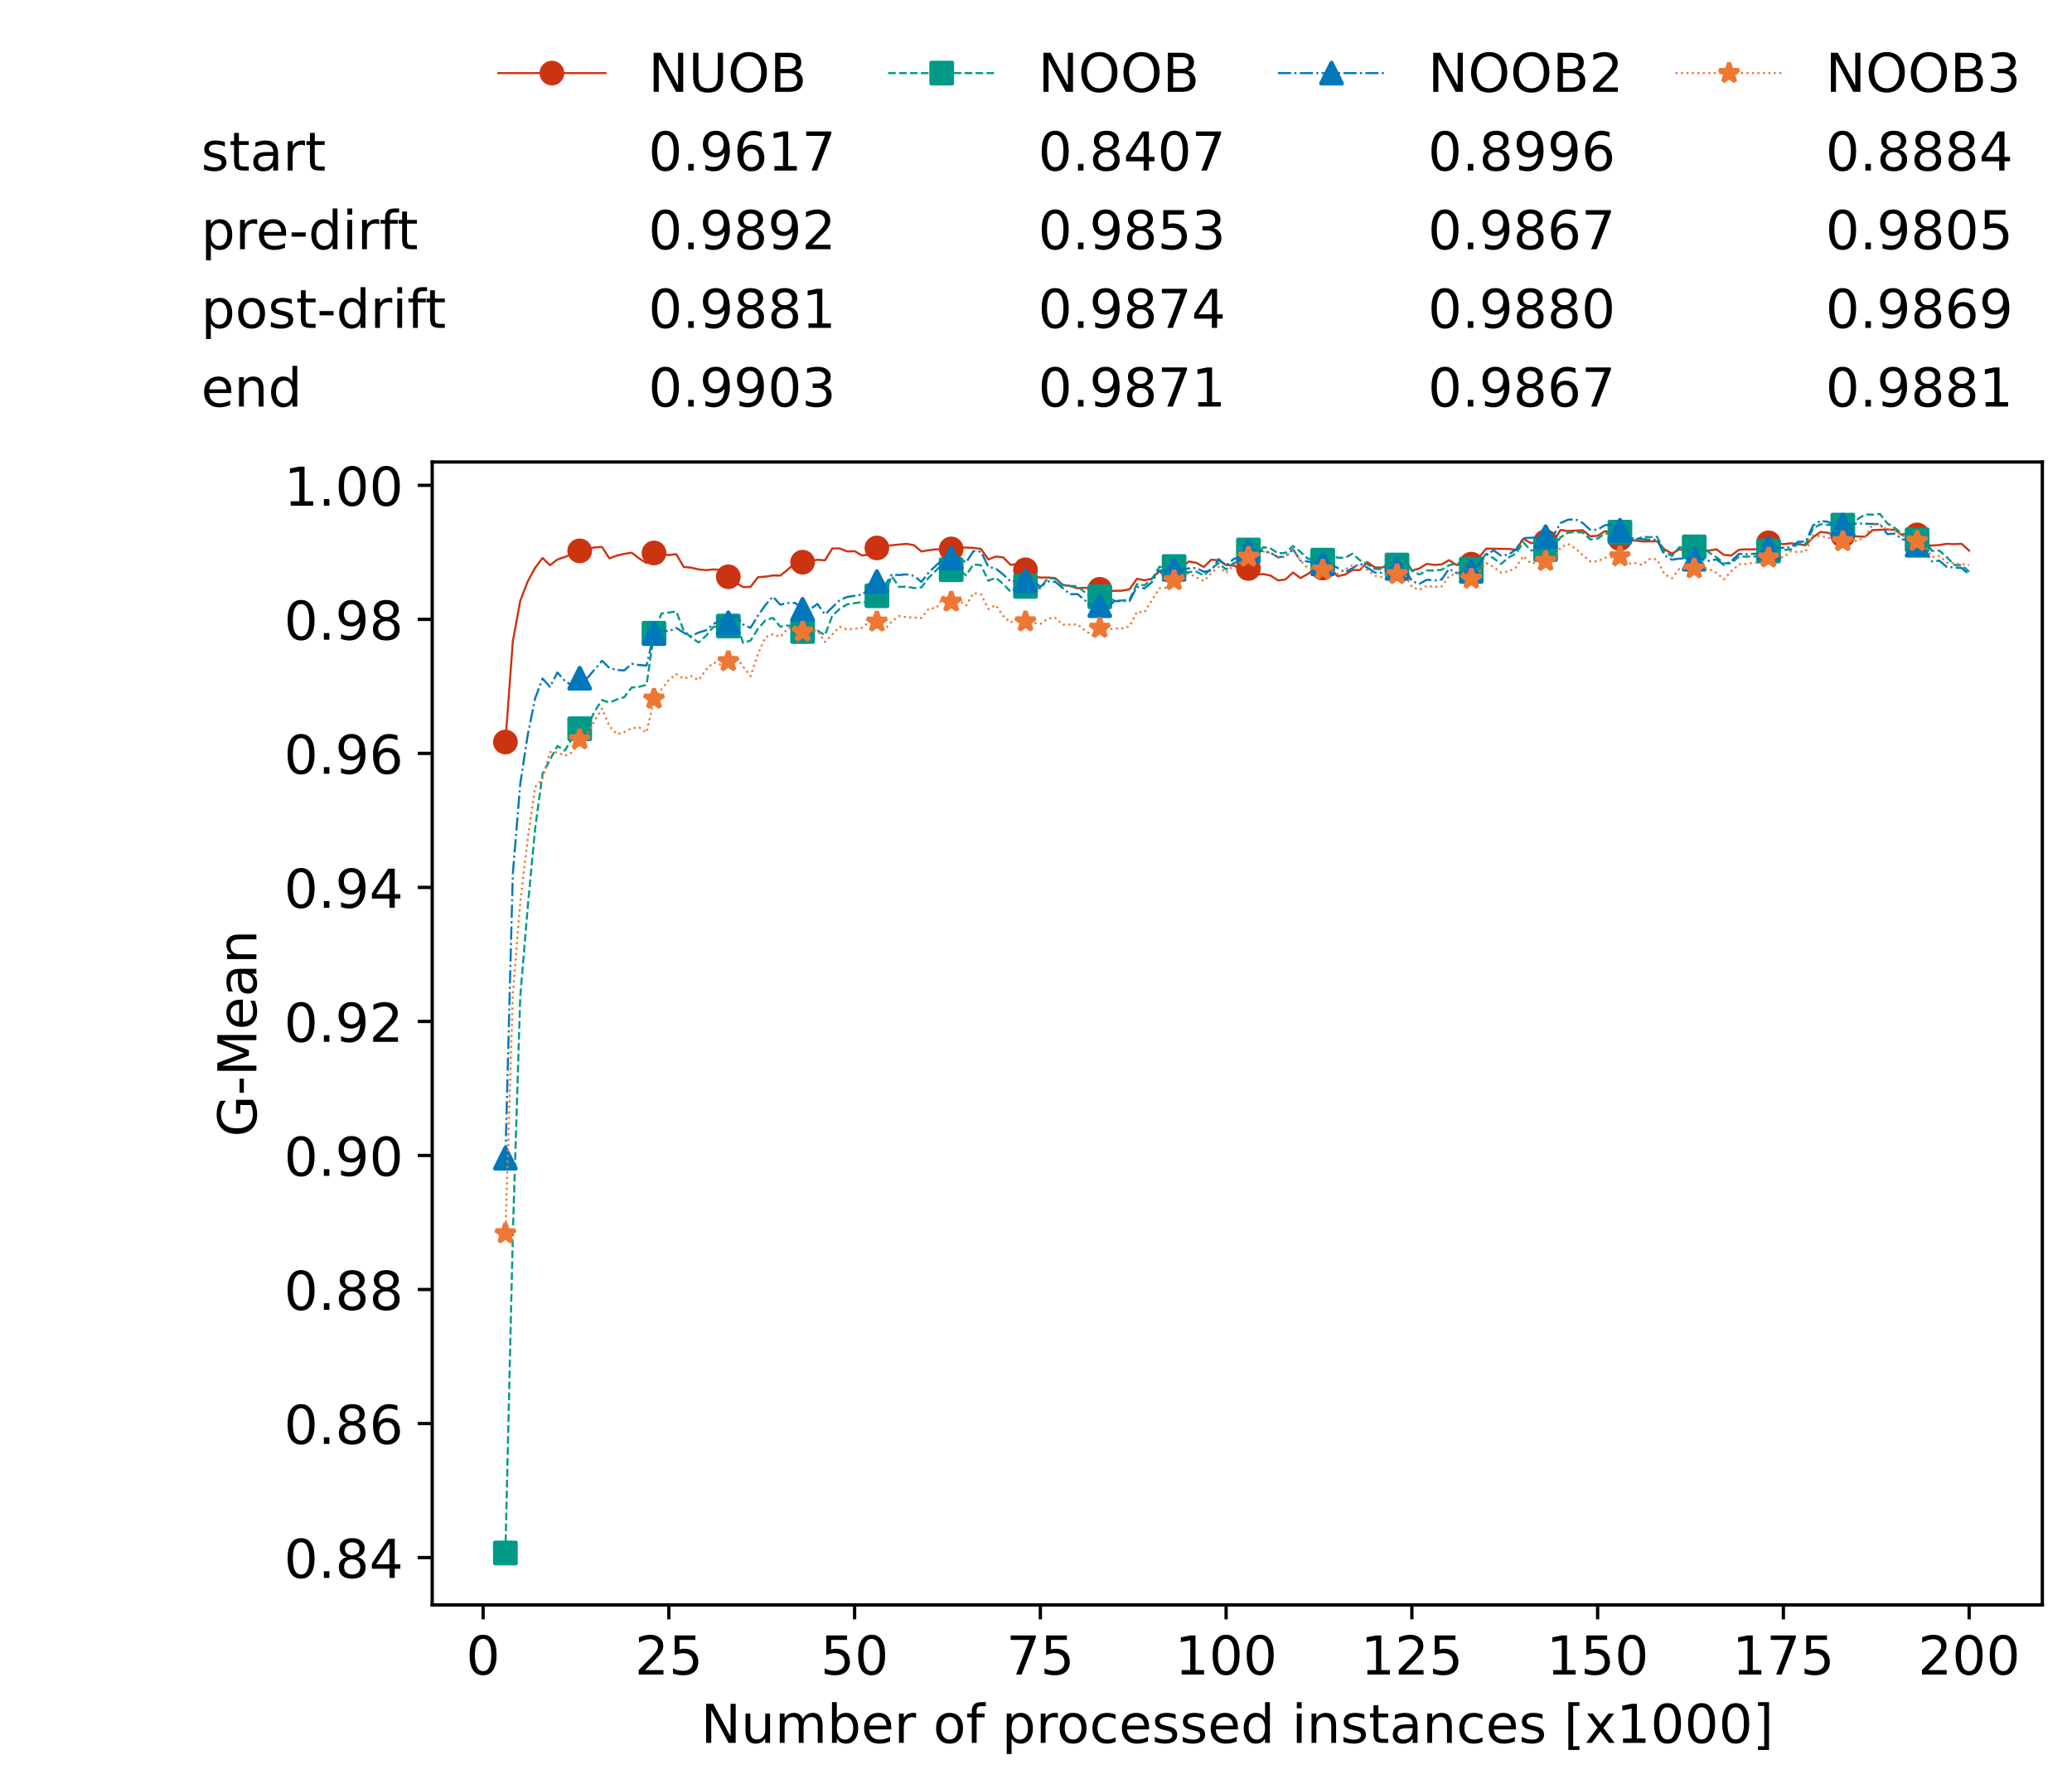<?xml version="1.0" encoding="utf-8" standalone="no"?>
<!DOCTYPE svg PUBLIC "-//W3C//DTD SVG 1.1//EN"
  "http://www.w3.org/Graphics/SVG/1.1/DTD/svg11.dtd">
<!-- Created with matplotlib (https://matplotlib.org/) -->
<svg height="432.615pt" version="1.1" viewBox="0 0 502.65 432.615" width="502.65pt" xmlns="http://www.w3.org/2000/svg" xmlns:xlink="http://www.w3.org/1999/xlink">
 <defs>
  <style type="text/css">*{stroke-linecap:butt;stroke-linejoin:round;}</style>
 </defs>
 <g id="figure_1">
  <g id="patch_1">
   <path d="M 0 432.615 
L 502.65 432.615 
L 502.65 0 
L 0 0 
z
" style="fill:#ffffff;"/>
  </g>
  <g id="axes_1">
   <g id="patch_2">
    <path d="M 104.85 389.252 
L 495.45 389.252 
L 495.45 112.052 
L 104.85 112.052 
z
" style="fill:#ffffff;"/>
   </g>
   <g id="matplotlib.axis_1">
    <g id="xtick_1">
     <g id="line2d_1">
      <defs>
       <path d="M 0 0 
L 0 3.5 
" id="ma795df30d8" style="stroke:#000000;stroke-width:0.8;"/>
      </defs>
      <g>
       <use style="stroke:#000000;stroke-width:0.8;" x="117.197" xlink:href="#ma795df30d8" y="389.252"/>
      </g>
     </g>
     <g id="text_1">
      <!-- 0 -->
      <g transform="translate(113.061 406.13)scale(0.13 -0.13)">
       <defs>
        <path d="M 31.781 66.406 
Q 24.172 66.406 20.328 58.906 
Q 16.5 51.422 16.5 36.375 
Q 16.5 21.391 20.328 13.891 
Q 24.172 6.391 31.781 6.391 
Q 39.453 6.391 43.281 13.891 
Q 47.125 21.391 47.125 36.375 
Q 47.125 51.422 43.281 58.906 
Q 39.453 66.406 31.781 66.406 
z
M 31.781 74.219 
Q 44.047 74.219 50.516 64.516 
Q 56.984 54.828 56.984 36.375 
Q 56.984 17.969 50.516 8.266 
Q 44.047 -1.422 31.781 -1.422 
Q 19.531 -1.422 13.062 8.266 
Q 6.594 17.969 6.594 36.375 
Q 6.594 54.828 13.062 64.516 
Q 19.531 74.219 31.781 74.219 
z
" id="DejaVuSans-48"/>
       </defs>
       <use xlink:href="#DejaVuSans-48"/>
      </g>
     </g>
    </g>
    <g id="xtick_2">
     <g id="line2d_2">
      <g>
       <use style="stroke:#000000;stroke-width:0.8;" x="162.259" xlink:href="#ma795df30d8" y="389.252"/>
      </g>
     </g>
     <g id="text_2">
      <!-- 25 -->
      <g transform="translate(153.988 406.13)scale(0.13 -0.13)">
       <defs>
        <path d="M 19.188 8.297 
L 53.609 8.297 
L 53.609 0 
L 7.328 0 
L 7.328 8.297 
Q 12.938 14.109 22.625 23.891 
Q 32.328 33.688 34.812 36.531 
Q 39.547 41.844 41.422 45.531 
Q 43.312 49.219 43.312 52.781 
Q 43.312 58.594 39.234 62.25 
Q 35.156 65.922 28.609 65.922 
Q 23.969 65.922 18.812 64.312 
Q 13.672 62.703 7.812 59.422 
L 7.812 69.391 
Q 13.766 71.781 18.938 73 
Q 24.125 74.219 28.422 74.219 
Q 39.75 74.219 46.484 68.547 
Q 53.219 62.891 53.219 53.422 
Q 53.219 48.922 51.531 44.891 
Q 49.859 40.875 45.406 35.406 
Q 44.188 33.984 37.641 27.219 
Q 31.109 20.453 19.188 8.297 
z
" id="DejaVuSans-50"/>
        <path d="M 10.797 72.906 
L 49.516 72.906 
L 49.516 64.594 
L 19.828 64.594 
L 19.828 46.734 
Q 21.969 47.469 24.109 47.828 
Q 26.266 48.188 28.422 48.188 
Q 40.625 48.188 47.75 41.5 
Q 54.891 34.812 54.891 23.391 
Q 54.891 11.625 47.562 5.094 
Q 40.234 -1.422 26.906 -1.422 
Q 22.312 -1.422 17.547 -0.641 
Q 12.797 0.141 7.719 1.703 
L 7.719 11.625 
Q 12.109 9.234 16.797 8.062 
Q 21.484 6.891 26.703 6.891 
Q 35.156 6.891 40.078 11.328 
Q 45.016 15.766 45.016 23.391 
Q 45.016 31 40.078 35.438 
Q 35.156 39.891 26.703 39.891 
Q 22.75 39.891 18.812 39.016 
Q 14.891 38.141 10.797 36.281 
z
" id="DejaVuSans-53"/>
       </defs>
       <use xlink:href="#DejaVuSans-50"/>
       <use x="63.623" xlink:href="#DejaVuSans-53"/>
      </g>
     </g>
    </g>
    <g id="xtick_3">
     <g id="line2d_3">
      <g>
       <use style="stroke:#000000;stroke-width:0.8;" x="207.322" xlink:href="#ma795df30d8" y="389.252"/>
      </g>
     </g>
     <g id="text_3">
      <!-- 50 -->
      <g transform="translate(199.05 406.13)scale(0.13 -0.13)">
       <use xlink:href="#DejaVuSans-53"/>
       <use x="63.623" xlink:href="#DejaVuSans-48"/>
      </g>
     </g>
    </g>
    <g id="xtick_4">
     <g id="line2d_4">
      <g>
       <use style="stroke:#000000;stroke-width:0.8;" x="252.384" xlink:href="#ma795df30d8" y="389.252"/>
      </g>
     </g>
     <g id="text_4">
      <!-- 75 -->
      <g transform="translate(244.113 406.13)scale(0.13 -0.13)">
       <defs>
        <path d="M 8.203 72.906 
L 55.078 72.906 
L 55.078 68.703 
L 28.609 0 
L 18.312 0 
L 43.219 64.594 
L 8.203 64.594 
z
" id="DejaVuSans-55"/>
       </defs>
       <use xlink:href="#DejaVuSans-55"/>
       <use x="63.623" xlink:href="#DejaVuSans-53"/>
      </g>
     </g>
    </g>
    <g id="xtick_5">
     <g id="line2d_5">
      <g>
       <use style="stroke:#000000;stroke-width:0.8;" x="297.446" xlink:href="#ma795df30d8" y="389.252"/>
      </g>
     </g>
     <g id="text_5">
      <!-- 100 -->
      <g transform="translate(285.039 406.13)scale(0.13 -0.13)">
       <defs>
        <path d="M 12.406 8.297 
L 28.516 8.297 
L 28.516 63.922 
L 10.984 60.406 
L 10.984 69.391 
L 28.422 72.906 
L 38.281 72.906 
L 38.281 8.297 
L 54.391 8.297 
L 54.391 0 
L 12.406 0 
z
" id="DejaVuSans-49"/>
       </defs>
       <use xlink:href="#DejaVuSans-49"/>
       <use x="63.623" xlink:href="#DejaVuSans-48"/>
       <use x="127.246" xlink:href="#DejaVuSans-48"/>
      </g>
     </g>
    </g>
    <g id="xtick_6">
     <g id="line2d_6">
      <g>
       <use style="stroke:#000000;stroke-width:0.8;" x="342.509" xlink:href="#ma795df30d8" y="389.252"/>
      </g>
     </g>
     <g id="text_6">
      <!-- 125 -->
      <g transform="translate(330.102 406.13)scale(0.13 -0.13)">
       <use xlink:href="#DejaVuSans-49"/>
       <use x="63.623" xlink:href="#DejaVuSans-50"/>
       <use x="127.246" xlink:href="#DejaVuSans-53"/>
      </g>
     </g>
    </g>
    <g id="xtick_7">
     <g id="line2d_7">
      <g>
       <use style="stroke:#000000;stroke-width:0.8;" x="387.571" xlink:href="#ma795df30d8" y="389.252"/>
      </g>
     </g>
     <g id="text_7">
      <!-- 150 -->
      <g transform="translate(375.164 406.13)scale(0.13 -0.13)">
       <use xlink:href="#DejaVuSans-49"/>
       <use x="63.623" xlink:href="#DejaVuSans-53"/>
       <use x="127.246" xlink:href="#DejaVuSans-48"/>
      </g>
     </g>
    </g>
    <g id="xtick_8">
     <g id="line2d_8">
      <g>
       <use style="stroke:#000000;stroke-width:0.8;" x="432.633" xlink:href="#ma795df30d8" y="389.252"/>
      </g>
     </g>
     <g id="text_8">
      <!-- 175 -->
      <g transform="translate(420.226 406.13)scale(0.13 -0.13)">
       <use xlink:href="#DejaVuSans-49"/>
       <use x="63.623" xlink:href="#DejaVuSans-55"/>
       <use x="127.246" xlink:href="#DejaVuSans-53"/>
      </g>
     </g>
    </g>
    <g id="xtick_9">
     <g id="line2d_9">
      <g>
       <use style="stroke:#000000;stroke-width:0.8;" x="477.695" xlink:href="#ma795df30d8" y="389.252"/>
      </g>
     </g>
     <g id="text_9">
      <!-- 200 -->
      <g transform="translate(465.289 406.13)scale(0.13 -0.13)">
       <use xlink:href="#DejaVuSans-50"/>
       <use x="63.623" xlink:href="#DejaVuSans-48"/>
       <use x="127.246" xlink:href="#DejaVuSans-48"/>
      </g>
     </g>
    </g>
    <g id="text_10">
     <!-- Number of processed instances [x1000] -->
     <g transform="translate(170.025 422.711)scale(0.13 -0.13)">
      <defs>
       <path d="M 9.812 72.906 
L 23.094 72.906 
L 55.422 11.922 
L 55.422 72.906 
L 64.984 72.906 
L 64.984 0 
L 51.703 0 
L 19.391 60.984 
L 19.391 0 
L 9.812 0 
z
" id="DejaVuSans-78"/>
       <path d="M 8.5 21.578 
L 8.5 54.688 
L 17.484 54.688 
L 17.484 21.922 
Q 17.484 14.156 20.5 10.266 
Q 23.531 6.391 29.594 6.391 
Q 36.859 6.391 41.078 11.031 
Q 45.312 15.672 45.312 23.688 
L 45.312 54.688 
L 54.297 54.688 
L 54.297 0 
L 45.312 0 
L 45.312 8.406 
Q 42.047 3.422 37.719 1 
Q 33.406 -1.422 27.688 -1.422 
Q 18.266 -1.422 13.375 4.438 
Q 8.5 10.297 8.5 21.578 
z
M 31.109 56 
z
" id="DejaVuSans-117"/>
       <path d="M 52 44.188 
Q 55.375 50.25 60.062 53.125 
Q 64.75 56 71.094 56 
Q 79.641 56 84.281 50.016 
Q 88.922 44.047 88.922 33.016 
L 88.922 0 
L 79.891 0 
L 79.891 32.719 
Q 79.891 40.578 77.094 44.375 
Q 74.312 48.188 68.609 48.188 
Q 61.625 48.188 57.562 43.547 
Q 53.516 38.922 53.516 30.906 
L 53.516 0 
L 44.484 0 
L 44.484 32.719 
Q 44.484 40.625 41.703 44.406 
Q 38.922 48.188 33.109 48.188 
Q 26.219 48.188 22.156 43.531 
Q 18.109 38.875 18.109 30.906 
L 18.109 0 
L 9.078 0 
L 9.078 54.688 
L 18.109 54.688 
L 18.109 46.188 
Q 21.188 51.219 25.484 53.609 
Q 29.781 56 35.688 56 
Q 41.656 56 45.828 52.969 
Q 50 49.953 52 44.188 
z
" id="DejaVuSans-109"/>
       <path d="M 48.688 27.297 
Q 48.688 37.203 44.609 42.844 
Q 40.531 48.484 33.406 48.484 
Q 26.266 48.484 22.188 42.844 
Q 18.109 37.203 18.109 27.297 
Q 18.109 17.391 22.188 11.75 
Q 26.266 6.109 33.406 6.109 
Q 40.531 6.109 44.609 11.75 
Q 48.688 17.391 48.688 27.297 
z
M 18.109 46.391 
Q 20.953 51.266 25.266 53.625 
Q 29.594 56 35.594 56 
Q 45.562 56 51.781 48.094 
Q 58.016 40.188 58.016 27.297 
Q 58.016 14.406 51.781 6.484 
Q 45.562 -1.422 35.594 -1.422 
Q 29.594 -1.422 25.266 0.953 
Q 20.953 3.328 18.109 8.203 
L 18.109 0 
L 9.078 0 
L 9.078 75.984 
L 18.109 75.984 
z
" id="DejaVuSans-98"/>
       <path d="M 56.203 29.594 
L 56.203 25.203 
L 14.891 25.203 
Q 15.484 15.922 20.484 11.062 
Q 25.484 6.203 34.422 6.203 
Q 39.594 6.203 44.453 7.469 
Q 49.312 8.734 54.109 11.281 
L 54.109 2.781 
Q 49.266 0.734 44.188 -0.344 
Q 39.109 -1.422 33.891 -1.422 
Q 20.797 -1.422 13.156 6.188 
Q 5.516 13.812 5.516 26.812 
Q 5.516 40.234 12.766 48.109 
Q 20.016 56 32.328 56 
Q 43.359 56 49.781 48.891 
Q 56.203 41.797 56.203 29.594 
z
M 47.219 32.234 
Q 47.125 39.594 43.094 43.984 
Q 39.062 48.391 32.422 48.391 
Q 24.906 48.391 20.391 44.141 
Q 15.875 39.891 15.188 32.172 
z
" id="DejaVuSans-101"/>
       <path d="M 41.109 46.297 
Q 39.594 47.172 37.812 47.578 
Q 36.031 48 33.891 48 
Q 26.266 48 22.188 43.047 
Q 18.109 38.094 18.109 28.812 
L 18.109 0 
L 9.078 0 
L 9.078 54.688 
L 18.109 54.688 
L 18.109 46.188 
Q 20.953 51.172 25.484 53.578 
Q 30.031 56 36.531 56 
Q 37.453 56 38.578 55.875 
Q 39.703 55.766 41.062 55.516 
z
" id="DejaVuSans-114"/>
       <path id="DejaVuSans-32"/>
       <path d="M 30.609 48.391 
Q 23.391 48.391 19.188 42.75 
Q 14.984 37.109 14.984 27.297 
Q 14.984 17.484 19.156 11.844 
Q 23.344 6.203 30.609 6.203 
Q 37.797 6.203 41.984 11.859 
Q 46.188 17.531 46.188 27.297 
Q 46.188 37.016 41.984 42.703 
Q 37.797 48.391 30.609 48.391 
z
M 30.609 56 
Q 42.328 56 49.016 48.375 
Q 55.719 40.766 55.719 27.297 
Q 55.719 13.875 49.016 6.219 
Q 42.328 -1.422 30.609 -1.422 
Q 18.844 -1.422 12.172 6.219 
Q 5.516 13.875 5.516 27.297 
Q 5.516 40.766 12.172 48.375 
Q 18.844 56 30.609 56 
z
" id="DejaVuSans-111"/>
       <path d="M 37.109 75.984 
L 37.109 68.5 
L 28.516 68.5 
Q 23.688 68.5 21.797 66.547 
Q 19.922 64.594 19.922 59.516 
L 19.922 54.688 
L 34.719 54.688 
L 34.719 47.703 
L 19.922 47.703 
L 19.922 0 
L 10.891 0 
L 10.891 47.703 
L 2.297 47.703 
L 2.297 54.688 
L 10.891 54.688 
L 10.891 58.5 
Q 10.891 67.625 15.141 71.797 
Q 19.391 75.984 28.609 75.984 
z
" id="DejaVuSans-102"/>
       <path d="M 18.109 8.203 
L 18.109 -20.797 
L 9.078 -20.797 
L 9.078 54.688 
L 18.109 54.688 
L 18.109 46.391 
Q 20.953 51.266 25.266 53.625 
Q 29.594 56 35.594 56 
Q 45.562 56 51.781 48.094 
Q 58.016 40.188 58.016 27.297 
Q 58.016 14.406 51.781 6.484 
Q 45.562 -1.422 35.594 -1.422 
Q 29.594 -1.422 25.266 0.953 
Q 20.953 3.328 18.109 8.203 
z
M 48.688 27.297 
Q 48.688 37.203 44.609 42.844 
Q 40.531 48.484 33.406 48.484 
Q 26.266 48.484 22.188 42.844 
Q 18.109 37.203 18.109 27.297 
Q 18.109 17.391 22.188 11.75 
Q 26.266 6.109 33.406 6.109 
Q 40.531 6.109 44.609 11.75 
Q 48.688 17.391 48.688 27.297 
z
" id="DejaVuSans-112"/>
       <path d="M 48.781 52.594 
L 48.781 44.188 
Q 44.969 46.297 41.141 47.344 
Q 37.312 48.391 33.406 48.391 
Q 24.656 48.391 19.812 42.844 
Q 14.984 37.312 14.984 27.297 
Q 14.984 17.281 19.812 11.734 
Q 24.656 6.203 33.406 6.203 
Q 37.312 6.203 41.141 7.25 
Q 44.969 8.297 48.781 10.406 
L 48.781 2.094 
Q 45.016 0.344 40.984 -0.531 
Q 36.969 -1.422 32.422 -1.422 
Q 20.062 -1.422 12.781 6.344 
Q 5.516 14.109 5.516 27.297 
Q 5.516 40.672 12.859 48.328 
Q 20.219 56 33.016 56 
Q 37.156 56 41.109 55.141 
Q 45.062 54.297 48.781 52.594 
z
" id="DejaVuSans-99"/>
       <path d="M 44.281 53.078 
L 44.281 44.578 
Q 40.484 46.531 36.375 47.5 
Q 32.281 48.484 27.875 48.484 
Q 21.188 48.484 17.844 46.438 
Q 14.5 44.391 14.5 40.281 
Q 14.5 37.156 16.891 35.375 
Q 19.281 33.594 26.516 31.984 
L 29.594 31.297 
Q 39.156 29.25 43.188 25.516 
Q 47.219 21.781 47.219 15.094 
Q 47.219 7.469 41.188 3.016 
Q 35.156 -1.422 24.609 -1.422 
Q 20.219 -1.422 15.453 -0.562 
Q 10.688 0.297 5.422 2 
L 5.422 11.281 
Q 10.406 8.688 15.234 7.391 
Q 20.062 6.109 24.812 6.109 
Q 31.156 6.109 34.562 8.281 
Q 37.984 10.453 37.984 14.406 
Q 37.984 18.062 35.516 20.016 
Q 33.062 21.969 24.703 23.781 
L 21.578 24.516 
Q 13.234 26.266 9.516 29.906 
Q 5.812 33.547 5.812 39.891 
Q 5.812 47.609 11.281 51.797 
Q 16.75 56 26.812 56 
Q 31.781 56 36.172 55.266 
Q 40.578 54.547 44.281 53.078 
z
" id="DejaVuSans-115"/>
       <path d="M 45.406 46.391 
L 45.406 75.984 
L 54.391 75.984 
L 54.391 0 
L 45.406 0 
L 45.406 8.203 
Q 42.578 3.328 38.25 0.953 
Q 33.938 -1.422 27.875 -1.422 
Q 17.969 -1.422 11.734 6.484 
Q 5.516 14.406 5.516 27.297 
Q 5.516 40.188 11.734 48.094 
Q 17.969 56 27.875 56 
Q 33.938 56 38.25 53.625 
Q 42.578 51.266 45.406 46.391 
z
M 14.797 27.297 
Q 14.797 17.391 18.875 11.75 
Q 22.953 6.109 30.078 6.109 
Q 37.203 6.109 41.297 11.75 
Q 45.406 17.391 45.406 27.297 
Q 45.406 37.203 41.297 42.844 
Q 37.203 48.484 30.078 48.484 
Q 22.953 48.484 18.875 42.844 
Q 14.797 37.203 14.797 27.297 
z
" id="DejaVuSans-100"/>
       <path d="M 9.422 54.688 
L 18.406 54.688 
L 18.406 0 
L 9.422 0 
z
M 9.422 75.984 
L 18.406 75.984 
L 18.406 64.594 
L 9.422 64.594 
z
" id="DejaVuSans-105"/>
       <path d="M 54.891 33.016 
L 54.891 0 
L 45.906 0 
L 45.906 32.719 
Q 45.906 40.484 42.875 44.328 
Q 39.844 48.188 33.797 48.188 
Q 26.516 48.188 22.312 43.547 
Q 18.109 38.922 18.109 30.906 
L 18.109 0 
L 9.078 0 
L 9.078 54.688 
L 18.109 54.688 
L 18.109 46.188 
Q 21.344 51.125 25.703 53.562 
Q 30.078 56 35.797 56 
Q 45.219 56 50.047 50.172 
Q 54.891 44.344 54.891 33.016 
z
" id="DejaVuSans-110"/>
       <path d="M 18.312 70.219 
L 18.312 54.688 
L 36.812 54.688 
L 36.812 47.703 
L 18.312 47.703 
L 18.312 18.016 
Q 18.312 11.328 20.141 9.422 
Q 21.969 7.516 27.594 7.516 
L 36.812 7.516 
L 36.812 0 
L 27.594 0 
Q 17.188 0 13.234 3.875 
Q 9.281 7.766 9.281 18.016 
L 9.281 47.703 
L 2.688 47.703 
L 2.688 54.688 
L 9.281 54.688 
L 9.281 70.219 
z
" id="DejaVuSans-116"/>
       <path d="M 34.281 27.484 
Q 23.391 27.484 19.188 25 
Q 14.984 22.516 14.984 16.5 
Q 14.984 11.719 18.141 8.906 
Q 21.297 6.109 26.703 6.109 
Q 34.188 6.109 38.703 11.406 
Q 43.219 16.703 43.219 25.484 
L 43.219 27.484 
z
M 52.203 31.203 
L 52.203 0 
L 43.219 0 
L 43.219 8.297 
Q 40.141 3.328 35.547 0.953 
Q 30.953 -1.422 24.312 -1.422 
Q 15.922 -1.422 10.953 3.297 
Q 6 8.016 6 15.922 
Q 6 25.141 12.172 29.828 
Q 18.359 34.516 30.609 34.516 
L 43.219 34.516 
L 43.219 35.406 
Q 43.219 41.609 39.141 45 
Q 35.062 48.391 27.688 48.391 
Q 23 48.391 18.547 47.266 
Q 14.109 46.141 10.016 43.891 
L 10.016 52.203 
Q 14.938 54.109 19.578 55.047 
Q 24.219 56 28.609 56 
Q 40.484 56 46.344 49.844 
Q 52.203 43.703 52.203 31.203 
z
" id="DejaVuSans-97"/>
       <path d="M 8.594 75.984 
L 29.297 75.984 
L 29.297 69 
L 17.578 69 
L 17.578 -6.203 
L 29.297 -6.203 
L 29.297 -13.188 
L 8.594 -13.188 
z
" id="DejaVuSans-91"/>
       <path d="M 54.891 54.688 
L 35.109 28.078 
L 55.906 0 
L 45.312 0 
L 29.391 21.484 
L 13.484 0 
L 2.875 0 
L 24.125 28.609 
L 4.688 54.688 
L 15.281 54.688 
L 29.781 35.203 
L 44.281 54.688 
z
" id="DejaVuSans-120"/>
       <path d="M 30.422 75.984 
L 30.422 -13.188 
L 9.719 -13.188 
L 9.719 -6.203 
L 21.391 -6.203 
L 21.391 69 
L 9.719 69 
L 9.719 75.984 
z
" id="DejaVuSans-93"/>
      </defs>
      <use xlink:href="#DejaVuSans-78"/>
      <use x="74.805" xlink:href="#DejaVuSans-117"/>
      <use x="138.184" xlink:href="#DejaVuSans-109"/>
      <use x="235.596" xlink:href="#DejaVuSans-98"/>
      <use x="299.072" xlink:href="#DejaVuSans-101"/>
      <use x="360.596" xlink:href="#DejaVuSans-114"/>
      <use x="401.709" xlink:href="#DejaVuSans-32"/>
      <use x="433.496" xlink:href="#DejaVuSans-111"/>
      <use x="494.678" xlink:href="#DejaVuSans-102"/>
      <use x="529.883" xlink:href="#DejaVuSans-32"/>
      <use x="561.67" xlink:href="#DejaVuSans-112"/>
      <use x="625.146" xlink:href="#DejaVuSans-114"/>
      <use x="664.01" xlink:href="#DejaVuSans-111"/>
      <use x="725.191" xlink:href="#DejaVuSans-99"/>
      <use x="780.172" xlink:href="#DejaVuSans-101"/>
      <use x="841.695" xlink:href="#DejaVuSans-115"/>
      <use x="893.795" xlink:href="#DejaVuSans-115"/>
      <use x="945.895" xlink:href="#DejaVuSans-101"/>
      <use x="1007.418" xlink:href="#DejaVuSans-100"/>
      <use x="1070.895" xlink:href="#DejaVuSans-32"/>
      <use x="1102.682" xlink:href="#DejaVuSans-105"/>
      <use x="1130.465" xlink:href="#DejaVuSans-110"/>
      <use x="1193.844" xlink:href="#DejaVuSans-115"/>
      <use x="1245.943" xlink:href="#DejaVuSans-116"/>
      <use x="1285.152" xlink:href="#DejaVuSans-97"/>
      <use x="1346.432" xlink:href="#DejaVuSans-110"/>
      <use x="1409.811" xlink:href="#DejaVuSans-99"/>
      <use x="1464.791" xlink:href="#DejaVuSans-101"/>
      <use x="1526.314" xlink:href="#DejaVuSans-115"/>
      <use x="1578.414" xlink:href="#DejaVuSans-32"/>
      <use x="1610.201" xlink:href="#DejaVuSans-91"/>
      <use x="1649.215" xlink:href="#DejaVuSans-120"/>
      <use x="1708.395" xlink:href="#DejaVuSans-49"/>
      <use x="1772.018" xlink:href="#DejaVuSans-48"/>
      <use x="1835.641" xlink:href="#DejaVuSans-48"/>
      <use x="1899.264" xlink:href="#DejaVuSans-48"/>
      <use x="1962.887" xlink:href="#DejaVuSans-93"/>
     </g>
    </g>
   </g>
   <g id="matplotlib.axis_2">
    <g id="ytick_1">
     <g id="line2d_10">
      <defs>
       <path d="M 0 0 
L -3.5 0 
" id="m473c0ca79e" style="stroke:#000000;stroke-width:0.8;"/>
      </defs>
      <g>
       <use style="stroke:#000000;stroke-width:0.8;" x="104.85" xlink:href="#m473c0ca79e" y="377.762"/>
      </g>
     </g>
     <g id="text_11">
      <!-- 0.84 -->
      <g transform="translate(68.905 382.701)scale(0.13 -0.13)">
       <defs>
        <path d="M 10.688 12.406 
L 21 12.406 
L 21 0 
L 10.688 0 
z
" id="DejaVuSans-46"/>
        <path d="M 31.781 34.625 
Q 24.75 34.625 20.719 30.859 
Q 16.703 27.094 16.703 20.516 
Q 16.703 13.922 20.719 10.156 
Q 24.75 6.391 31.781 6.391 
Q 38.812 6.391 42.859 10.172 
Q 46.922 13.969 46.922 20.516 
Q 46.922 27.094 42.891 30.859 
Q 38.875 34.625 31.781 34.625 
z
M 21.922 38.812 
Q 15.578 40.375 12.031 44.719 
Q 8.5 49.078 8.5 55.328 
Q 8.5 64.062 14.719 69.141 
Q 20.953 74.219 31.781 74.219 
Q 42.672 74.219 48.875 69.141 
Q 55.078 64.062 55.078 55.328 
Q 55.078 49.078 51.531 44.719 
Q 48 40.375 41.703 38.812 
Q 48.828 37.156 52.797 32.312 
Q 56.781 27.484 56.781 20.516 
Q 56.781 9.906 50.312 4.234 
Q 43.844 -1.422 31.781 -1.422 
Q 19.734 -1.422 13.25 4.234 
Q 6.781 9.906 6.781 20.516 
Q 6.781 27.484 10.781 32.312 
Q 14.797 37.156 21.922 38.812 
z
M 18.312 54.391 
Q 18.312 48.734 21.844 45.562 
Q 25.391 42.391 31.781 42.391 
Q 38.141 42.391 41.719 45.562 
Q 45.312 48.734 45.312 54.391 
Q 45.312 60.062 41.719 63.234 
Q 38.141 66.406 31.781 66.406 
Q 25.391 66.406 21.844 63.234 
Q 18.312 60.062 18.312 54.391 
z
" id="DejaVuSans-56"/>
        <path d="M 37.797 64.312 
L 12.891 25.391 
L 37.797 25.391 
z
M 35.203 72.906 
L 47.609 72.906 
L 47.609 25.391 
L 58.016 25.391 
L 58.016 17.188 
L 47.609 17.188 
L 47.609 0 
L 37.797 0 
L 37.797 17.188 
L 4.891 17.188 
L 4.891 26.703 
z
" id="DejaVuSans-52"/>
       </defs>
       <use xlink:href="#DejaVuSans-48"/>
       <use x="63.623" xlink:href="#DejaVuSans-46"/>
       <use x="95.41" xlink:href="#DejaVuSans-56"/>
       <use x="159.033" xlink:href="#DejaVuSans-52"/>
      </g>
     </g>
    </g>
    <g id="ytick_2">
     <g id="line2d_11">
      <g>
       <use style="stroke:#000000;stroke-width:0.8;" x="104.85" xlink:href="#m473c0ca79e" y="345.255"/>
      </g>
     </g>
     <g id="text_12">
      <!-- 0.86 -->
      <g transform="translate(68.905 350.194)scale(0.13 -0.13)">
       <defs>
        <path d="M 33.016 40.375 
Q 26.375 40.375 22.484 35.828 
Q 18.609 31.297 18.609 23.391 
Q 18.609 15.531 22.484 10.953 
Q 26.375 6.391 33.016 6.391 
Q 39.656 6.391 43.531 10.953 
Q 47.406 15.531 47.406 23.391 
Q 47.406 31.297 43.531 35.828 
Q 39.656 40.375 33.016 40.375 
z
M 52.594 71.297 
L 52.594 62.312 
Q 48.875 64.062 45.094 64.984 
Q 41.312 65.922 37.594 65.922 
Q 27.828 65.922 22.672 59.328 
Q 17.531 52.734 16.797 39.406 
Q 19.672 43.656 24.016 45.922 
Q 28.375 48.188 33.594 48.188 
Q 44.578 48.188 50.953 41.516 
Q 57.328 34.859 57.328 23.391 
Q 57.328 12.156 50.688 5.359 
Q 44.047 -1.422 33.016 -1.422 
Q 20.359 -1.422 13.672 8.266 
Q 6.984 17.969 6.984 36.375 
Q 6.984 53.656 15.188 63.938 
Q 23.391 74.219 37.203 74.219 
Q 40.922 74.219 44.703 73.484 
Q 48.484 72.75 52.594 71.297 
z
" id="DejaVuSans-54"/>
       </defs>
       <use xlink:href="#DejaVuSans-48"/>
       <use x="63.623" xlink:href="#DejaVuSans-46"/>
       <use x="95.41" xlink:href="#DejaVuSans-56"/>
       <use x="159.033" xlink:href="#DejaVuSans-54"/>
      </g>
     </g>
    </g>
    <g id="ytick_3">
     <g id="line2d_12">
      <g>
       <use style="stroke:#000000;stroke-width:0.8;" x="104.85" xlink:href="#m473c0ca79e" y="312.749"/>
      </g>
     </g>
     <g id="text_13">
      <!-- 0.88 -->
      <g transform="translate(68.905 317.688)scale(0.13 -0.13)">
       <use xlink:href="#DejaVuSans-48"/>
       <use x="63.623" xlink:href="#DejaVuSans-46"/>
       <use x="95.41" xlink:href="#DejaVuSans-56"/>
       <use x="159.033" xlink:href="#DejaVuSans-56"/>
      </g>
     </g>
    </g>
    <g id="ytick_4">
     <g id="line2d_13">
      <g>
       <use style="stroke:#000000;stroke-width:0.8;" x="104.85" xlink:href="#m473c0ca79e" y="280.242"/>
      </g>
     </g>
     <g id="text_14">
      <!-- 0.90 -->
      <g transform="translate(68.905 285.181)scale(0.13 -0.13)">
       <defs>
        <path d="M 10.984 1.516 
L 10.984 10.5 
Q 14.703 8.734 18.5 7.812 
Q 22.312 6.891 25.984 6.891 
Q 35.75 6.891 40.891 13.453 
Q 46.047 20.016 46.781 33.406 
Q 43.953 29.203 39.594 26.953 
Q 35.25 24.703 29.984 24.703 
Q 19.047 24.703 12.672 31.312 
Q 6.297 37.938 6.297 49.422 
Q 6.297 60.641 12.938 67.422 
Q 19.578 74.219 30.609 74.219 
Q 43.266 74.219 49.922 64.516 
Q 56.594 54.828 56.594 36.375 
Q 56.594 19.141 48.406 8.859 
Q 40.234 -1.422 26.422 -1.422 
Q 22.703 -1.422 18.891 -0.688 
Q 15.094 0.047 10.984 1.516 
z
M 30.609 32.422 
Q 37.25 32.422 41.125 36.953 
Q 45.016 41.5 45.016 49.422 
Q 45.016 57.281 41.125 61.844 
Q 37.25 66.406 30.609 66.406 
Q 23.969 66.406 20.094 61.844 
Q 16.219 57.281 16.219 49.422 
Q 16.219 41.5 20.094 36.953 
Q 23.969 32.422 30.609 32.422 
z
" id="DejaVuSans-57"/>
       </defs>
       <use xlink:href="#DejaVuSans-48"/>
       <use x="63.623" xlink:href="#DejaVuSans-46"/>
       <use x="95.41" xlink:href="#DejaVuSans-57"/>
       <use x="159.033" xlink:href="#DejaVuSans-48"/>
      </g>
     </g>
    </g>
    <g id="ytick_5">
     <g id="line2d_14">
      <g>
       <use style="stroke:#000000;stroke-width:0.8;" x="104.85" xlink:href="#m473c0ca79e" y="247.736"/>
      </g>
     </g>
     <g id="text_15">
      <!-- 0.92 -->
      <g transform="translate(68.905 252.675)scale(0.13 -0.13)">
       <use xlink:href="#DejaVuSans-48"/>
       <use x="63.623" xlink:href="#DejaVuSans-46"/>
       <use x="95.41" xlink:href="#DejaVuSans-57"/>
       <use x="159.033" xlink:href="#DejaVuSans-50"/>
      </g>
     </g>
    </g>
    <g id="ytick_6">
     <g id="line2d_15">
      <g>
       <use style="stroke:#000000;stroke-width:0.8;" x="104.85" xlink:href="#m473c0ca79e" y="215.229"/>
      </g>
     </g>
     <g id="text_16">
      <!-- 0.94 -->
      <g transform="translate(68.905 220.168)scale(0.13 -0.13)">
       <use xlink:href="#DejaVuSans-48"/>
       <use x="63.623" xlink:href="#DejaVuSans-46"/>
       <use x="95.41" xlink:href="#DejaVuSans-57"/>
       <use x="159.033" xlink:href="#DejaVuSans-52"/>
      </g>
     </g>
    </g>
    <g id="ytick_7">
     <g id="line2d_16">
      <g>
       <use style="stroke:#000000;stroke-width:0.8;" x="104.85" xlink:href="#m473c0ca79e" y="182.722"/>
      </g>
     </g>
     <g id="text_17">
      <!-- 0.96 -->
      <g transform="translate(68.905 187.661)scale(0.13 -0.13)">
       <use xlink:href="#DejaVuSans-48"/>
       <use x="63.623" xlink:href="#DejaVuSans-46"/>
       <use x="95.41" xlink:href="#DejaVuSans-57"/>
       <use x="159.033" xlink:href="#DejaVuSans-54"/>
      </g>
     </g>
    </g>
    <g id="ytick_8">
     <g id="line2d_17">
      <g>
       <use style="stroke:#000000;stroke-width:0.8;" x="104.85" xlink:href="#m473c0ca79e" y="150.216"/>
      </g>
     </g>
     <g id="text_18">
      <!-- 0.98 -->
      <g transform="translate(68.905 155.155)scale(0.13 -0.13)">
       <use xlink:href="#DejaVuSans-48"/>
       <use x="63.623" xlink:href="#DejaVuSans-46"/>
       <use x="95.41" xlink:href="#DejaVuSans-57"/>
       <use x="159.033" xlink:href="#DejaVuSans-56"/>
      </g>
     </g>
    </g>
    <g id="ytick_9">
     <g id="line2d_18">
      <g>
       <use style="stroke:#000000;stroke-width:0.8;" x="104.85" xlink:href="#m473c0ca79e" y="117.709"/>
      </g>
     </g>
     <g id="text_19">
      <!-- 1.00 -->
      <g transform="translate(68.905 122.648)scale(0.13 -0.13)">
       <use xlink:href="#DejaVuSans-49"/>
       <use x="63.623" xlink:href="#DejaVuSans-46"/>
       <use x="95.41" xlink:href="#DejaVuSans-48"/>
       <use x="159.033" xlink:href="#DejaVuSans-48"/>
      </g>
     </g>
    </g>
    <g id="text_20">
     <!-- G-Mean -->
     <g transform="translate(62.201 275.744)rotate(-90)scale(0.13 -0.13)">
      <defs>
       <path d="M 59.516 10.406 
L 59.516 29.984 
L 43.406 29.984 
L 43.406 38.094 
L 69.281 38.094 
L 69.281 6.781 
Q 63.578 2.734 56.688 0.656 
Q 49.812 -1.422 42 -1.422 
Q 24.906 -1.422 15.25 8.562 
Q 5.609 18.562 5.609 36.375 
Q 5.609 54.25 15.25 64.234 
Q 24.906 74.219 42 74.219 
Q 49.125 74.219 55.547 72.453 
Q 61.969 70.703 67.391 67.281 
L 67.391 56.781 
Q 61.922 61.422 55.766 63.766 
Q 49.609 66.109 42.828 66.109 
Q 29.438 66.109 22.719 58.641 
Q 16.016 51.172 16.016 36.375 
Q 16.016 21.625 22.719 14.156 
Q 29.438 6.688 42.828 6.688 
Q 48.047 6.688 52.141 7.594 
Q 56.25 8.5 59.516 10.406 
z
" id="DejaVuSans-71"/>
       <path d="M 4.891 31.391 
L 31.203 31.391 
L 31.203 23.391 
L 4.891 23.391 
z
" id="DejaVuSans-45"/>
       <path d="M 9.812 72.906 
L 24.516 72.906 
L 43.109 23.297 
L 61.812 72.906 
L 76.516 72.906 
L 76.516 0 
L 66.891 0 
L 66.891 64.016 
L 48.094 14.016 
L 38.188 14.016 
L 19.391 64.016 
L 19.391 0 
L 9.812 0 
z
" id="DejaVuSans-77"/>
      </defs>
      <use xlink:href="#DejaVuSans-71"/>
      <use x="77.49" xlink:href="#DejaVuSans-45"/>
      <use x="113.574" xlink:href="#DejaVuSans-77"/>
      <use x="199.854" xlink:href="#DejaVuSans-101"/>
      <use x="261.377" xlink:href="#DejaVuSans-97"/>
      <use x="322.656" xlink:href="#DejaVuSans-110"/>
     </g>
    </g>
   </g>
   <g id="line2d_19"/>
   <g id="line2d_20"/>
   <g id="line2d_21"/>
   <g id="line2d_22"/>
   <g id="line2d_23"/>
   <g id="line2d_24">
    <path clip-path="url(#p93608b66e3)" d="M 122.605 179.961 
L 124.407 155.538 
L 126.21 145.734 
L 128.012 141.031 
L 129.815 137.71 
L 131.617 135.35 
L 133.419 137.068 
L 135.222 135.69 
L 137.024 135.088 
L 140.629 133.605 
L 142.432 133.125 
L 144.234 132.769 
L 146.037 132.656 
L 147.839 135.431 
L 149.642 134.74 
L 151.444 134.328 
L 153.247 134.06 
L 155.049 135.431 
L 156.852 136.557 
L 158.654 134.112 
L 162.259 134.621 
L 164.062 134.411 
L 165.864 137.504 
L 167.667 137.672 
L 169.469 138.104 
L 171.272 138.272 
L 173.074 138.107 
L 174.877 138.194 
L 176.679 139.887 
L 178.482 141.328 
L 180.284 142.399 
L 182.087 142.315 
L 183.889 139.983 
L 185.692 139.859 
L 187.494 139.568 
L 189.297 139.601 
L 191.099 138.15 
L 192.902 136.52 
L 194.704 136.355 
L 198.309 135.764 
L 200.112 135.891 
L 201.914 133.012 
L 203.717 133.013 
L 205.519 133.757 
L 207.322 133.676 
L 209.124 134.708 
L 210.927 134.537 
L 212.729 132.89 
L 214.532 132.412 
L 219.939 131.896 
L 221.742 132.234 
L 223.544 133.763 
L 225.347 133.43 
L 227.149 133.224 
L 228.952 133.302 
L 230.754 133.134 
L 232.557 132.84 
L 234.359 132.797 
L 236.162 132.88 
L 237.964 133.132 
L 239.767 135.685 
L 241.569 134.973 
L 243.372 135.184 
L 245.174 137.009 
L 246.976 136.756 
L 248.779 138.195 
L 250.581 139.797 
L 252.384 140.069 
L 254.186 140.066 
L 255.989 140.189 
L 257.791 141.836 
L 259.594 142.125 
L 261.396 142.674 
L 263.199 142.546 
L 265.001 142.882 
L 266.804 142.924 
L 268.606 143.34 
L 272.211 143.26 
L 274.014 142.919 
L 275.816 140.366 
L 277.619 140.736 
L 279.421 140.356 
L 281.224 138.45 
L 283.026 140.271 
L 284.829 138.785 
L 288.434 136.174 
L 290.236 136.523 
L 292.039 137.524 
L 293.841 135.75 
L 295.644 135.883 
L 297.446 137.031 
L 299.249 137.159 
L 301.051 137.957 
L 302.854 137.872 
L 304.656 139.403 
L 306.459 139.232 
L 308.261 139.611 
L 310.064 140.777 
L 311.866 140.525 
L 313.669 138.835 
L 315.471 140.202 
L 317.274 139.207 
L 319.076 137.805 
L 322.681 137.766 
L 324.484 139.751 
L 326.286 139.366 
L 328.089 138.238 
L 329.891 138.238 
L 331.694 136.331 
L 333.496 137.617 
L 335.299 137.657 
L 337.101 136.736 
L 338.904 137.159 
L 340.706 135.296 
L 342.509 138.384 
L 344.311 137.88 
L 346.114 136.76 
L 347.916 137.014 
L 349.719 136.893 
L 351.521 135.854 
L 353.324 137.031 
L 355.126 136.782 
L 356.928 136.826 
L 358.731 135.295 
L 360.533 133.056 
L 365.941 133.139 
L 367.743 133.349 
L 369.546 130.664 
L 371.348 131.706 
L 374.953 131.37 
L 376.756 131.455 
L 378.558 128.535 
L 380.361 128.788 
L 383.966 128.578 
L 385.768 130.069 
L 387.571 129.951 
L 389.373 128.821 
L 391.176 129.167 
L 392.978 130.65 
L 398.386 131.32 
L 401.991 131.278 
L 403.793 133.214 
L 405.596 134.27 
L 407.398 133.23 
L 409.201 133.48 
L 412.806 133.483 
L 414.608 133.527 
L 416.411 133.231 
L 418.213 134.595 
L 420.016 134.719 
L 421.818 133.351 
L 423.621 133.225 
L 425.423 133.265 
L 427.226 132.958 
L 429.028 131.645 
L 430.831 131.732 
L 432.633 131.981 
L 434.436 131.768 
L 438.041 132.229 
L 439.843 130.293 
L 441.646 129.024 
L 443.448 129.199 
L 445.251 129.986 
L 447.053 129.901 
L 452.461 130.194 
L 454.263 128.577 
L 457.868 128.411 
L 459.671 128.497 
L 461.473 129.778 
L 463.276 129.903 
L 465.078 129.732 
L 466.881 132.176 
L 468.683 132.308 
L 470.485 132.184 
L 472.288 131.892 
L 474.09 131.971 
L 475.893 131.892 
L 477.695 133.544 
L 477.695 133.544 
" style="fill:none;stroke:#cc3311;stroke-linecap:square;stroke-width:0.5;"/>
    <defs>
     <path d="M 0 2.5 
C 0.663 2.5 1.299 2.237 1.768 1.768 
C 2.237 1.299 2.5 0.663 2.5 0 
C 2.5 -0.663 2.237 -1.299 1.768 -1.768 
C 1.299 -2.237 0.663 -2.5 0 -2.5 
C -0.663 -2.5 -1.299 -2.237 -1.768 -1.768 
C -2.237 -1.299 -2.5 -0.663 -2.5 0 
C -2.5 0.663 -2.237 1.299 -1.768 1.768 
C -1.299 2.237 -0.663 2.5 0 2.5 
z
" id="m0c65ccd500" style="stroke:#cc3311;"/>
    </defs>
    <g clip-path="url(#p93608b66e3)">
     <use style="fill:#cc3311;stroke:#cc3311;" x="122.605" xlink:href="#m0c65ccd500" y="179.961"/>
     <use style="fill:#cc3311;stroke:#cc3311;" x="140.629" xlink:href="#m0c65ccd500" y="133.605"/>
     <use style="fill:#cc3311;stroke:#cc3311;" x="158.654" xlink:href="#m0c65ccd500" y="134.112"/>
     <use style="fill:#cc3311;stroke:#cc3311;" x="176.679" xlink:href="#m0c65ccd500" y="139.887"/>
     <use style="fill:#cc3311;stroke:#cc3311;" x="194.704" xlink:href="#m0c65ccd500" y="136.355"/>
     <use style="fill:#cc3311;stroke:#cc3311;" x="212.729" xlink:href="#m0c65ccd500" y="132.89"/>
     <use style="fill:#cc3311;stroke:#cc3311;" x="230.754" xlink:href="#m0c65ccd500" y="133.134"/>
     <use style="fill:#cc3311;stroke:#cc3311;" x="248.779" xlink:href="#m0c65ccd500" y="138.195"/>
     <use style="fill:#cc3311;stroke:#cc3311;" x="266.804" xlink:href="#m0c65ccd500" y="142.924"/>
     <use style="fill:#cc3311;stroke:#cc3311;" x="284.829" xlink:href="#m0c65ccd500" y="138.785"/>
     <use style="fill:#cc3311;stroke:#cc3311;" x="302.854" xlink:href="#m0c65ccd500" y="137.872"/>
     <use style="fill:#cc3311;stroke:#cc3311;" x="320.879" xlink:href="#m0c65ccd500" y="137.762"/>
     <use style="fill:#cc3311;stroke:#cc3311;" x="338.904" xlink:href="#m0c65ccd500" y="137.159"/>
     <use style="fill:#cc3311;stroke:#cc3311;" x="356.928" xlink:href="#m0c65ccd500" y="136.826"/>
     <use style="fill:#cc3311;stroke:#cc3311;" x="374.953" xlink:href="#m0c65ccd500" y="131.37"/>
     <use style="fill:#cc3311;stroke:#cc3311;" x="392.978" xlink:href="#m0c65ccd500" y="130.65"/>
     <use style="fill:#cc3311;stroke:#cc3311;" x="411.003" xlink:href="#m0c65ccd500" y="133.439"/>
     <use style="fill:#cc3311;stroke:#cc3311;" x="429.028" xlink:href="#m0c65ccd500" y="131.645"/>
     <use style="fill:#cc3311;stroke:#cc3311;" x="447.053" xlink:href="#m0c65ccd500" y="129.901"/>
     <use style="fill:#cc3311;stroke:#cc3311;" x="465.078" xlink:href="#m0c65ccd500" y="129.732"/>
    </g>
   </g>
   <g id="line2d_25"/>
   <g id="line2d_26"/>
   <g id="line2d_27"/>
   <g id="line2d_28"/>
   <g id="line2d_29">
    <path clip-path="url(#p93608b66e3)" d="M 122.605 376.652 
L 124.407 299.435 
L 126.21 241.666 
L 128.012 220.121 
L 129.815 200.982 
L 131.617 187.659 
L 135.222 180.91 
L 137.024 182.045 
L 138.827 179.033 
L 140.629 176.743 
L 142.432 176.365 
L 144.234 172.555 
L 146.037 169.782 
L 147.839 170.405 
L 149.642 169.65 
L 151.444 169.088 
L 153.247 166.748 
L 155.049 166.571 
L 156.852 166.099 
L 158.654 153.569 
L 160.457 148.805 
L 164.062 148.305 
L 165.864 152.959 
L 167.667 154.597 
L 169.469 155.831 
L 171.272 154.217 
L 173.074 152.033 
L 174.877 151.817 
L 176.679 151.834 
L 178.482 150.769 
L 180.284 155.933 
L 182.087 155.342 
L 183.889 152.478 
L 185.692 150.447 
L 187.494 149.856 
L 189.297 152.005 
L 191.099 151.711 
L 192.902 151.947 
L 194.704 153.172 
L 196.507 152.836 
L 198.309 152.921 
L 200.112 154.066 
L 201.914 149.33 
L 203.717 147.65 
L 205.519 146.564 
L 209.124 146.028 
L 210.927 146.103 
L 212.729 144.49 
L 214.532 144.175 
L 216.334 139.77 
L 218.137 142.356 
L 219.939 142.276 
L 221.742 142.612 
L 223.544 142.449 
L 225.347 140.044 
L 228.952 136.518 
L 230.754 138.185 
L 232.557 138.185 
L 234.359 139.546 
L 236.162 136.884 
L 237.964 137.052 
L 239.767 140.851 
L 241.569 140.139 
L 243.372 141.625 
L 245.174 143.539 
L 246.976 142.137 
L 250.581 142.321 
L 252.384 142.719 
L 254.186 140.173 
L 255.989 140.339 
L 257.791 141.911 
L 259.594 142.118 
L 261.396 142.162 
L 263.199 143.675 
L 265.001 145.039 
L 266.804 144.743 
L 268.606 144.867 
L 270.409 145.686 
L 272.211 145.645 
L 274.014 145.391 
L 275.816 141.676 
L 277.619 141.965 
L 279.421 140.479 
L 281.224 137.491 
L 283.026 137.575 
L 284.829 137.406 
L 286.631 138.878 
L 290.236 138.636 
L 292.039 139.597 
L 293.841 137.856 
L 295.644 136.618 
L 297.446 138.109 
L 299.249 136.554 
L 301.051 136.157 
L 302.854 133.393 
L 304.656 135.011 
L 306.459 132.704 
L 308.261 133.04 
L 310.064 134.208 
L 311.866 134.083 
L 313.669 132.427 
L 315.471 133.838 
L 317.274 135.516 
L 320.879 135.849 
L 322.681 134.592 
L 324.484 135.258 
L 326.286 135.3 
L 328.089 134.297 
L 329.891 135.867 
L 331.694 136.805 
L 333.496 137.97 
L 335.299 138.052 
L 337.101 136.876 
L 338.904 137.046 
L 340.706 135.472 
L 342.509 138.441 
L 344.311 139.343 
L 346.114 138.345 
L 347.916 138.388 
L 349.719 138.18 
L 351.521 137.1 
L 353.324 136.639 
L 355.126 136.432 
L 356.928 138.047 
L 358.731 136.429 
L 360.533 134.31 
L 362.336 135.393 
L 364.138 136.772 
L 365.941 135.243 
L 367.743 134.265 
L 369.546 131.527 
L 371.348 133.49 
L 373.151 133.49 
L 374.953 133.281 
L 376.756 133.239 
L 378.558 130.312 
L 380.361 129.201 
L 382.163 129.031 
L 383.966 129.16 
L 385.768 130.825 
L 387.571 130.62 
L 389.373 129.403 
L 391.176 129.363 
L 392.978 129.067 
L 394.781 130.954 
L 396.583 131.079 
L 398.386 130.205 
L 400.188 130.278 
L 401.991 130.195 
L 403.793 133.792 
L 405.596 134.849 
L 407.398 132.719 
L 412.806 132.593 
L 414.608 133.998 
L 416.411 135.151 
L 418.213 136.643 
L 420.016 136.599 
L 421.818 135.016 
L 427.226 134.928 
L 429.028 133.652 
L 430.831 133.42 
L 432.633 133.419 
L 434.436 133.25 
L 436.238 131.84 
L 438.041 131.967 
L 439.843 128.116 
L 441.646 127.143 
L 443.448 127.313 
L 445.251 127.273 
L 447.053 127.357 
L 448.856 127.273 
L 450.658 125.911 
L 452.461 124.758 
L 454.263 124.821 
L 456.066 124.652 
L 457.868 126.962 
L 459.671 128.055 
L 461.473 129.507 
L 463.276 129.59 
L 465.078 130.916 
L 466.881 130.792 
L 468.683 133.616 
L 470.485 133.533 
L 472.288 135.15 
L 474.09 137.011 
L 475.893 137.096 
L 477.695 138.628 
L 477.695 138.628 
" style="fill:none;stroke:#009988;stroke-dasharray:1.85,0.8;stroke-dashoffset:0;stroke-width:0.5;"/>
    <defs>
     <path d="M -2.5 2.5 
L 2.5 2.5 
L 2.5 -2.5 
L -2.5 -2.5 
z
" id="m1f51e24c3d" style="stroke:#009988;stroke-linejoin:miter;"/>
    </defs>
    <g clip-path="url(#p93608b66e3)">
     <use style="fill:#009988;stroke:#009988;stroke-linejoin:miter;" x="122.605" xlink:href="#m1f51e24c3d" y="376.652"/>
     <use style="fill:#009988;stroke:#009988;stroke-linejoin:miter;" x="140.629" xlink:href="#m1f51e24c3d" y="176.743"/>
     <use style="fill:#009988;stroke:#009988;stroke-linejoin:miter;" x="158.654" xlink:href="#m1f51e24c3d" y="153.569"/>
     <use style="fill:#009988;stroke:#009988;stroke-linejoin:miter;" x="176.679" xlink:href="#m1f51e24c3d" y="151.834"/>
     <use style="fill:#009988;stroke:#009988;stroke-linejoin:miter;" x="194.704" xlink:href="#m1f51e24c3d" y="153.172"/>
     <use style="fill:#009988;stroke:#009988;stroke-linejoin:miter;" x="212.729" xlink:href="#m1f51e24c3d" y="144.49"/>
     <use style="fill:#009988;stroke:#009988;stroke-linejoin:miter;" x="230.754" xlink:href="#m1f51e24c3d" y="138.185"/>
     <use style="fill:#009988;stroke:#009988;stroke-linejoin:miter;" x="248.779" xlink:href="#m1f51e24c3d" y="142.22"/>
     <use style="fill:#009988;stroke:#009988;stroke-linejoin:miter;" x="266.804" xlink:href="#m1f51e24c3d" y="144.743"/>
     <use style="fill:#009988;stroke:#009988;stroke-linejoin:miter;" x="284.829" xlink:href="#m1f51e24c3d" y="137.406"/>
     <use style="fill:#009988;stroke:#009988;stroke-linejoin:miter;" x="302.854" xlink:href="#m1f51e24c3d" y="133.393"/>
     <use style="fill:#009988;stroke:#009988;stroke-linejoin:miter;" x="320.879" xlink:href="#m1f51e24c3d" y="135.849"/>
     <use style="fill:#009988;stroke:#009988;stroke-linejoin:miter;" x="338.904" xlink:href="#m1f51e24c3d" y="137.046"/>
     <use style="fill:#009988;stroke:#009988;stroke-linejoin:miter;" x="356.928" xlink:href="#m1f51e24c3d" y="138.047"/>
     <use style="fill:#009988;stroke:#009988;stroke-linejoin:miter;" x="374.953" xlink:href="#m1f51e24c3d" y="133.281"/>
     <use style="fill:#009988;stroke:#009988;stroke-linejoin:miter;" x="392.978" xlink:href="#m1f51e24c3d" y="129.067"/>
     <use style="fill:#009988;stroke:#009988;stroke-linejoin:miter;" x="411.003" xlink:href="#m1f51e24c3d" y="132.635"/>
     <use style="fill:#009988;stroke:#009988;stroke-linejoin:miter;" x="429.028" xlink:href="#m1f51e24c3d" y="133.652"/>
     <use style="fill:#009988;stroke:#009988;stroke-linejoin:miter;" x="447.053" xlink:href="#m1f51e24c3d" y="127.357"/>
     <use style="fill:#009988;stroke:#009988;stroke-linejoin:miter;" x="465.078" xlink:href="#m1f51e24c3d" y="130.916"/>
    </g>
   </g>
   <g id="line2d_30"/>
   <g id="line2d_31"/>
   <g id="line2d_32"/>
   <g id="line2d_33"/>
   <g id="line2d_34">
    <path clip-path="url(#p93608b66e3)" d="M 122.605 280.891 
L 124.407 211.914 
L 126.21 190.112 
L 128.012 178.324 
L 129.815 169.401 
L 131.617 164.559 
L 133.419 166.592 
L 135.222 163.098 
L 137.024 165.143 
L 138.827 166.312 
L 140.629 164.498 
L 142.432 164.499 
L 146.037 160.266 
L 147.839 162.01 
L 149.642 162.496 
L 151.444 162.596 
L 153.247 160.993 
L 155.049 161.292 
L 156.852 161.414 
L 158.654 153.672 
L 160.457 152.872 
L 162.259 153.126 
L 164.062 152.282 
L 165.864 153.47 
L 167.667 154.308 
L 169.469 153.414 
L 171.272 152.869 
L 173.074 151.373 
L 174.877 150.287 
L 176.679 151.048 
L 178.482 149.211 
L 180.284 151.45 
L 182.087 152.262 
L 183.889 149.323 
L 185.692 146.719 
L 187.494 144.689 
L 189.297 146.661 
L 191.099 146.243 
L 192.902 146.232 
L 194.704 147.787 
L 196.507 147.744 
L 198.309 146.471 
L 200.112 149.043 
L 203.717 145.549 
L 205.519 144.774 
L 209.124 144.2 
L 210.927 142.708 
L 212.729 141.063 
L 214.532 142.156 
L 216.334 139.384 
L 218.137 139.466 
L 219.939 139.306 
L 221.742 139.684 
L 223.544 141.129 
L 225.347 138.77 
L 228.952 135.414 
L 230.754 135.332 
L 232.557 135.122 
L 234.359 136.439 
L 236.162 133.657 
L 237.964 133.783 
L 239.767 137.459 
L 241.569 137.897 
L 243.372 139.339 
L 245.174 141.046 
L 248.779 140.874 
L 250.581 140.89 
L 252.384 142.289 
L 254.186 141.009 
L 255.989 141.09 
L 259.594 144.124 
L 261.396 144.086 
L 265.001 147.079 
L 266.804 146.892 
L 268.606 147.224 
L 270.409 145.782 
L 274.014 145.781 
L 275.816 142.314 
L 277.619 142.725 
L 279.421 141.241 
L 281.224 138.379 
L 283.026 138.378 
L 284.829 138.082 
L 286.631 138.167 
L 288.434 137.84 
L 290.236 137.763 
L 292.039 138.681 
L 293.841 138.387 
L 295.644 135.602 
L 297.446 137.173 
L 299.249 135.58 
L 301.051 135.104 
L 302.854 133.694 
L 304.656 133.74 
L 306.459 133.654 
L 308.261 134.075 
L 310.064 135.158 
L 311.866 134.907 
L 313.669 133.215 
L 315.471 135.964 
L 319.076 136.421 
L 320.879 136.754 
L 322.681 136.882 
L 324.484 137.712 
L 326.286 138.77 
L 328.089 137.809 
L 329.891 136.658 
L 331.694 137.68 
L 333.496 138.844 
L 335.299 138.926 
L 337.101 137.709 
L 338.904 137.879 
L 340.706 137.752 
L 342.509 140.921 
L 344.311 141.612 
L 346.114 140.616 
L 347.916 140.785 
L 349.719 140.579 
L 351.521 137.952 
L 353.324 138.961 
L 356.928 138.589 
L 358.731 136.807 
L 360.533 134.649 
L 362.336 133.463 
L 364.138 134.758 
L 365.941 134.504 
L 367.743 133.317 
L 369.546 130.5 
L 373.151 130.339 
L 376.756 130.004 
L 378.558 126.877 
L 380.361 126.062 
L 382.163 125.933 
L 383.966 126.841 
L 385.768 128.501 
L 387.571 128.463 
L 389.373 127.373 
L 391.176 127.291 
L 392.978 128.609 
L 394.781 130.455 
L 400.188 130.905 
L 401.991 130.905 
L 403.793 134.665 
L 405.596 135.764 
L 407.398 135.465 
L 411.003 135.633 
L 412.806 135.718 
L 414.608 136.015 
L 416.411 135.677 
L 418.213 137.043 
L 420.016 136.093 
L 421.818 134.347 
L 423.621 134.39 
L 427.226 134.257 
L 429.028 132.94 
L 430.831 132.79 
L 432.633 132.872 
L 434.436 132.745 
L 436.238 131.377 
L 438.041 131.378 
L 439.843 127.408 
L 441.646 126.308 
L 443.448 126.563 
L 445.251 127.476 
L 448.856 127.138 
L 450.658 126.969 
L 456.066 127.114 
L 457.868 129.546 
L 459.671 129.421 
L 461.473 130.829 
L 463.276 130.871 
L 465.078 132.236 
L 466.881 133.408 
L 468.683 136.146 
L 470.485 135.979 
L 472.288 137.514 
L 475.893 137.766 
L 477.695 139.378 
L 477.695 139.378 
" style="fill:none;stroke:#0077bb;stroke-dasharray:3.2,0.8,0.5,0.8;stroke-dashoffset:0;stroke-width:0.5;"/>
    <defs>
     <path d="M 0 -2.5 
L -2.5 2.5 
L 2.5 2.5 
z
" id="m4a0bde59ed" style="stroke:#0077bb;stroke-linejoin:miter;"/>
    </defs>
    <g clip-path="url(#p93608b66e3)">
     <use style="fill:#0077bb;stroke:#0077bb;stroke-linejoin:miter;" x="122.605" xlink:href="#m4a0bde59ed" y="280.891"/>
     <use style="fill:#0077bb;stroke:#0077bb;stroke-linejoin:miter;" x="140.629" xlink:href="#m4a0bde59ed" y="164.498"/>
     <use style="fill:#0077bb;stroke:#0077bb;stroke-linejoin:miter;" x="158.654" xlink:href="#m4a0bde59ed" y="153.672"/>
     <use style="fill:#0077bb;stroke:#0077bb;stroke-linejoin:miter;" x="176.679" xlink:href="#m4a0bde59ed" y="151.048"/>
     <use style="fill:#0077bb;stroke:#0077bb;stroke-linejoin:miter;" x="194.704" xlink:href="#m4a0bde59ed" y="147.787"/>
     <use style="fill:#0077bb;stroke:#0077bb;stroke-linejoin:miter;" x="212.729" xlink:href="#m4a0bde59ed" y="141.063"/>
     <use style="fill:#0077bb;stroke:#0077bb;stroke-linejoin:miter;" x="230.754" xlink:href="#m4a0bde59ed" y="135.332"/>
     <use style="fill:#0077bb;stroke:#0077bb;stroke-linejoin:miter;" x="248.779" xlink:href="#m4a0bde59ed" y="140.874"/>
     <use style="fill:#0077bb;stroke:#0077bb;stroke-linejoin:miter;" x="266.804" xlink:href="#m4a0bde59ed" y="146.892"/>
     <use style="fill:#0077bb;stroke:#0077bb;stroke-linejoin:miter;" x="284.829" xlink:href="#m4a0bde59ed" y="138.082"/>
     <use style="fill:#0077bb;stroke:#0077bb;stroke-linejoin:miter;" x="302.854" xlink:href="#m4a0bde59ed" y="133.694"/>
     <use style="fill:#0077bb;stroke:#0077bb;stroke-linejoin:miter;" x="320.879" xlink:href="#m4a0bde59ed" y="136.754"/>
     <use style="fill:#0077bb;stroke:#0077bb;stroke-linejoin:miter;" x="338.904" xlink:href="#m4a0bde59ed" y="137.879"/>
     <use style="fill:#0077bb;stroke:#0077bb;stroke-linejoin:miter;" x="356.928" xlink:href="#m4a0bde59ed" y="138.589"/>
     <use style="fill:#0077bb;stroke:#0077bb;stroke-linejoin:miter;" x="374.953" xlink:href="#m4a0bde59ed" y="130.171"/>
     <use style="fill:#0077bb;stroke:#0077bb;stroke-linejoin:miter;" x="392.978" xlink:href="#m4a0bde59ed" y="128.609"/>
     <use style="fill:#0077bb;stroke:#0077bb;stroke-linejoin:miter;" x="411.003" xlink:href="#m4a0bde59ed" y="135.633"/>
     <use style="fill:#0077bb;stroke:#0077bb;stroke-linejoin:miter;" x="429.028" xlink:href="#m4a0bde59ed" y="132.94"/>
     <use style="fill:#0077bb;stroke:#0077bb;stroke-linejoin:miter;" x="447.053" xlink:href="#m4a0bde59ed" y="127.349"/>
     <use style="fill:#0077bb;stroke:#0077bb;stroke-linejoin:miter;" x="465.078" xlink:href="#m4a0bde59ed" y="132.236"/>
    </g>
   </g>
   <g id="line2d_35"/>
   <g id="line2d_36"/>
   <g id="line2d_37"/>
   <g id="line2d_38"/>
   <g id="line2d_39">
    <path clip-path="url(#p93608b66e3)" d="M 122.605 299.17 
L 124.407 241.223 
L 126.21 218.848 
L 128.012 203.498 
L 129.815 190.897 
L 131.617 188.924 
L 133.419 182.407 
L 135.222 182.481 
L 137.024 183.303 
L 138.827 182.489 
L 140.629 179.359 
L 142.432 178.051 
L 144.234 174.816 
L 146.037 171.882 
L 147.839 176.094 
L 149.642 178.061 
L 151.444 177.536 
L 153.247 176.604 
L 155.049 176.428 
L 156.852 177.653 
L 158.654 169.499 
L 162.259 164.916 
L 164.062 163.516 
L 165.864 164.613 
L 167.667 163.967 
L 169.469 164.97 
L 171.272 162.418 
L 173.074 160.669 
L 174.877 161.208 
L 176.679 160.403 
L 178.482 159.028 
L 180.284 161.717 
L 182.087 163.989 
L 183.889 158.577 
L 185.692 154.502 
L 187.494 153.832 
L 189.297 154.494 
L 191.099 152.426 
L 192.902 151.92 
L 194.704 153.219 
L 196.507 153.007 
L 198.309 152.923 
L 200.112 155.694 
L 203.717 152.005 
L 205.519 152.669 
L 209.124 152.265 
L 210.927 150.754 
L 212.729 150.802 
L 214.532 152.786 
L 216.334 150.733 
L 218.137 149.397 
L 219.939 149.702 
L 223.544 149.876 
L 225.347 147.56 
L 227.149 147.48 
L 228.952 144.666 
L 230.754 145.959 
L 232.557 145.538 
L 234.359 146.853 
L 236.162 143.831 
L 237.964 144.125 
L 239.767 147.709 
L 241.569 146.749 
L 243.372 149.397 
L 245.174 151.015 
L 246.976 149.575 
L 248.779 150.759 
L 252.384 151.319 
L 254.186 150.04 
L 255.989 149.824 
L 257.791 151.513 
L 261.396 151.43 
L 263.199 152.892 
L 265.001 154.122 
L 266.804 152.313 
L 268.606 152.687 
L 270.409 152.432 
L 272.211 152.39 
L 274.014 151.924 
L 275.816 148.382 
L 277.619 148.506 
L 281.224 142.708 
L 283.026 142.497 
L 284.829 140.761 
L 286.631 139.427 
L 288.434 139.1 
L 292.039 140.934 
L 293.841 138.992 
L 295.644 137.507 
L 297.446 138.953 
L 299.249 137.07 
L 301.051 136.386 
L 302.854 135.06 
L 304.656 135.065 
L 306.459 133.71 
L 308.261 134.088 
L 310.064 135.297 
L 311.866 135.045 
L 313.669 133.476 
L 315.471 135.976 
L 317.274 137.731 
L 320.879 138.19 
L 322.681 138.194 
L 324.484 139.185 
L 328.089 137.063 
L 329.891 137.358 
L 331.694 138.213 
L 333.496 139.622 
L 335.299 140.04 
L 337.101 139.074 
L 338.904 139.287 
L 340.706 139.16 
L 342.509 142.329 
L 344.311 143.06 
L 346.114 142.108 
L 347.916 142.321 
L 349.719 142.242 
L 351.521 139.737 
L 353.324 139.07 
L 355.126 138.948 
L 356.928 140.397 
L 358.731 138.782 
L 360.533 136.59 
L 362.336 137.545 
L 364.138 138.882 
L 365.941 138.627 
L 367.743 137.65 
L 369.546 134.839 
L 371.348 136.633 
L 373.151 136.465 
L 374.953 136.086 
L 376.756 135.962 
L 378.558 132.834 
L 380.361 131.893 
L 382.163 132.996 
L 383.966 134.651 
L 385.768 136.144 
L 387.571 136.148 
L 389.373 135.269 
L 392.978 134.974 
L 394.781 136.734 
L 396.583 136.565 
L 398.386 137.007 
L 400.188 135.587 
L 401.991 135.672 
L 403.793 139.305 
L 405.596 140.235 
L 407.398 137.981 
L 411.003 137.896 
L 412.806 137.728 
L 414.608 137.983 
L 416.411 138.965 
L 418.213 140.489 
L 420.016 138.538 
L 421.818 136.875 
L 423.621 136.791 
L 425.423 136.452 
L 427.226 136.488 
L 429.028 135.257 
L 430.831 135.066 
L 432.633 135.19 
L 434.436 133.707 
L 436.238 133.872 
L 438.041 133.706 
L 439.843 129.82 
L 443.448 130.302 
L 445.251 131.257 
L 448.856 131.257 
L 450.658 131.172 
L 452.461 130.147 
L 454.263 127.221 
L 456.066 127.262 
L 457.868 128.512 
L 459.671 128.556 
L 461.473 130.008 
L 463.276 130.007 
L 465.078 131.246 
L 466.881 132.254 
L 468.683 135.076 
L 470.485 134.866 
L 472.288 136.44 
L 477.695 137.022 
L 477.695 137.022 
" style="fill:none;stroke:#ee7733;stroke-dasharray:0.5,0.825;stroke-dashoffset:0;stroke-width:0.5;"/>
    <defs>
     <path d="M 0 -2.5 
L -0.561 -0.773 
L -2.378 -0.773 
L -0.908 0.295 
L -1.469 2.023 
L -0 0.955 
L 1.469 2.023 
L 0.908 0.295 
L 2.378 -0.773 
L 0.561 -0.773 
z
" id="mac6c04d30d" style="stroke:#ee7733;stroke-linejoin:bevel;"/>
    </defs>
    <g clip-path="url(#p93608b66e3)">
     <use style="fill:#ee7733;stroke:#ee7733;stroke-linejoin:bevel;" x="122.605" xlink:href="#mac6c04d30d" y="299.17"/>
     <use style="fill:#ee7733;stroke:#ee7733;stroke-linejoin:bevel;" x="140.629" xlink:href="#mac6c04d30d" y="179.359"/>
     <use style="fill:#ee7733;stroke:#ee7733;stroke-linejoin:bevel;" x="158.654" xlink:href="#mac6c04d30d" y="169.499"/>
     <use style="fill:#ee7733;stroke:#ee7733;stroke-linejoin:bevel;" x="176.679" xlink:href="#mac6c04d30d" y="160.403"/>
     <use style="fill:#ee7733;stroke:#ee7733;stroke-linejoin:bevel;" x="194.704" xlink:href="#mac6c04d30d" y="153.219"/>
     <use style="fill:#ee7733;stroke:#ee7733;stroke-linejoin:bevel;" x="212.729" xlink:href="#mac6c04d30d" y="150.802"/>
     <use style="fill:#ee7733;stroke:#ee7733;stroke-linejoin:bevel;" x="230.754" xlink:href="#mac6c04d30d" y="145.959"/>
     <use style="fill:#ee7733;stroke:#ee7733;stroke-linejoin:bevel;" x="248.779" xlink:href="#mac6c04d30d" y="150.759"/>
     <use style="fill:#ee7733;stroke:#ee7733;stroke-linejoin:bevel;" x="266.804" xlink:href="#mac6c04d30d" y="152.313"/>
     <use style="fill:#ee7733;stroke:#ee7733;stroke-linejoin:bevel;" x="284.829" xlink:href="#mac6c04d30d" y="140.761"/>
     <use style="fill:#ee7733;stroke:#ee7733;stroke-linejoin:bevel;" x="302.854" xlink:href="#mac6c04d30d" y="135.06"/>
     <use style="fill:#ee7733;stroke:#ee7733;stroke-linejoin:bevel;" x="320.879" xlink:href="#mac6c04d30d" y="138.19"/>
     <use style="fill:#ee7733;stroke:#ee7733;stroke-linejoin:bevel;" x="338.904" xlink:href="#mac6c04d30d" y="139.287"/>
     <use style="fill:#ee7733;stroke:#ee7733;stroke-linejoin:bevel;" x="356.928" xlink:href="#mac6c04d30d" y="140.397"/>
     <use style="fill:#ee7733;stroke:#ee7733;stroke-linejoin:bevel;" x="374.953" xlink:href="#mac6c04d30d" y="136.086"/>
     <use style="fill:#ee7733;stroke:#ee7733;stroke-linejoin:bevel;" x="392.978" xlink:href="#mac6c04d30d" y="134.974"/>
     <use style="fill:#ee7733;stroke:#ee7733;stroke-linejoin:bevel;" x="411.003" xlink:href="#mac6c04d30d" y="137.896"/>
     <use style="fill:#ee7733;stroke:#ee7733;stroke-linejoin:bevel;" x="429.028" xlink:href="#mac6c04d30d" y="135.257"/>
     <use style="fill:#ee7733;stroke:#ee7733;stroke-linejoin:bevel;" x="447.053" xlink:href="#mac6c04d30d" y="131.299"/>
     <use style="fill:#ee7733;stroke:#ee7733;stroke-linejoin:bevel;" x="465.078" xlink:href="#mac6c04d30d" y="131.246"/>
    </g>
   </g>
   <g id="line2d_40"/>
   <g id="line2d_41"/>
   <g id="line2d_42"/>
   <g id="line2d_43"/>
   <g id="patch_3">
    <path d="M 104.85 389.252 
L 104.85 112.052 
" style="fill:none;stroke:#000000;stroke-linecap:square;stroke-linejoin:miter;stroke-width:0.8;"/>
   </g>
   <g id="patch_4">
    <path d="M 495.45 389.252 
L 495.45 112.052 
" style="fill:none;stroke:#000000;stroke-linecap:square;stroke-linejoin:miter;stroke-width:0.8;"/>
   </g>
   <g id="patch_5">
    <path d="M 104.85 389.252 
L 495.45 389.252 
" style="fill:none;stroke:#000000;stroke-linecap:square;stroke-linejoin:miter;stroke-width:0.8;"/>
   </g>
   <g id="patch_6">
    <path d="M 104.85 112.052 
L 495.45 112.052 
" style="fill:none;stroke:#000000;stroke-linecap:square;stroke-linejoin:miter;stroke-width:0.8;"/>
   </g>
   <g id="legend_1">
    <g id="line2d_44"/>
    <g id="line2d_45"/>
    <g id="text_21">
     <!--   -->
     <g transform="translate(48.8 22.278)scale(0.13 -0.13)">
      <use xlink:href="#DejaVuSans-32"/>
     </g>
    </g>
    <g id="line2d_46"/>
    <g id="line2d_47"/>
    <g id="text_22">
     <!-- start -->
     <g transform="translate(48.8 41.36)scale(0.13 -0.13)">
      <use xlink:href="#DejaVuSans-115"/>
      <use x="52.1" xlink:href="#DejaVuSans-116"/>
      <use x="91.309" xlink:href="#DejaVuSans-97"/>
      <use x="152.588" xlink:href="#DejaVuSans-114"/>
      <use x="193.701" xlink:href="#DejaVuSans-116"/>
     </g>
    </g>
    <g id="line2d_48"/>
    <g id="line2d_49"/>
    <g id="text_23">
     <!-- pre-dirft -->
     <g transform="translate(48.8 60.441)scale(0.13 -0.13)">
      <use xlink:href="#DejaVuSans-112"/>
      <use x="63.477" xlink:href="#DejaVuSans-114"/>
      <use x="102.34" xlink:href="#DejaVuSans-101"/>
      <use x="163.863" xlink:href="#DejaVuSans-45"/>
      <use x="199.947" xlink:href="#DejaVuSans-100"/>
      <use x="263.424" xlink:href="#DejaVuSans-105"/>
      <use x="291.207" xlink:href="#DejaVuSans-114"/>
      <use x="332.32" xlink:href="#DejaVuSans-102"/>
      <use x="365.775" xlink:href="#DejaVuSans-116"/>
     </g>
    </g>
    <g id="line2d_50"/>
    <g id="line2d_51"/>
    <g id="text_24">
     <!-- post-drift -->
     <g transform="translate(48.8 79.523)scale(0.13 -0.13)">
      <use xlink:href="#DejaVuSans-112"/>
      <use x="63.477" xlink:href="#DejaVuSans-111"/>
      <use x="124.658" xlink:href="#DejaVuSans-115"/>
      <use x="176.758" xlink:href="#DejaVuSans-116"/>
      <use x="215.967" xlink:href="#DejaVuSans-45"/>
      <use x="252.051" xlink:href="#DejaVuSans-100"/>
      <use x="315.527" xlink:href="#DejaVuSans-114"/>
      <use x="356.641" xlink:href="#DejaVuSans-105"/>
      <use x="384.424" xlink:href="#DejaVuSans-102"/>
      <use x="417.879" xlink:href="#DejaVuSans-116"/>
     </g>
    </g>
    <g id="line2d_52"/>
    <g id="line2d_53"/>
    <g id="text_25">
     <!-- end -->
     <g transform="translate(48.8 98.604)scale(0.13 -0.13)">
      <use xlink:href="#DejaVuSans-101"/>
      <use x="61.523" xlink:href="#DejaVuSans-110"/>
      <use x="124.902" xlink:href="#DejaVuSans-100"/>
     </g>
    </g>
    <g id="line2d_54">
     <path d="M 120.892 17.728 
L 146.892 17.728 
" style="fill:none;stroke:#cc3311;stroke-linecap:square;stroke-width:0.5;"/>
    </g>
    <g id="line2d_55">
     <g>
      <use style="fill:#cc3311;stroke:#cc3311;" x="133.892" xlink:href="#m0c65ccd500" y="17.728"/>
     </g>
    </g>
    <g id="text_26">
     <!-- NUOB -->
     <g transform="translate(157.292 22.278)scale(0.13 -0.13)">
      <defs>
       <path d="M 8.688 72.906 
L 18.609 72.906 
L 18.609 28.609 
Q 18.609 16.891 22.844 11.734 
Q 27.094 6.594 36.625 6.594 
Q 46.094 6.594 50.344 11.734 
Q 54.594 16.891 54.594 28.609 
L 54.594 72.906 
L 64.5 72.906 
L 64.5 27.391 
Q 64.5 13.141 57.438 5.859 
Q 50.391 -1.422 36.625 -1.422 
Q 22.797 -1.422 15.734 5.859 
Q 8.688 13.141 8.688 27.391 
z
" id="DejaVuSans-85"/>
       <path d="M 39.406 66.219 
Q 28.656 66.219 22.328 58.203 
Q 16.016 50.203 16.016 36.375 
Q 16.016 22.609 22.328 14.594 
Q 28.656 6.594 39.406 6.594 
Q 50.141 6.594 56.422 14.594 
Q 62.703 22.609 62.703 36.375 
Q 62.703 50.203 56.422 58.203 
Q 50.141 66.219 39.406 66.219 
z
M 39.406 74.219 
Q 54.734 74.219 63.906 63.938 
Q 73.094 53.656 73.094 36.375 
Q 73.094 19.141 63.906 8.859 
Q 54.734 -1.422 39.406 -1.422 
Q 24.031 -1.422 14.812 8.828 
Q 5.609 19.094 5.609 36.375 
Q 5.609 53.656 14.812 63.938 
Q 24.031 74.219 39.406 74.219 
z
" id="DejaVuSans-79"/>
       <path d="M 19.672 34.812 
L 19.672 8.109 
L 35.5 8.109 
Q 43.453 8.109 47.281 11.406 
Q 51.125 14.703 51.125 21.484 
Q 51.125 28.328 47.281 31.562 
Q 43.453 34.812 35.5 34.812 
z
M 19.672 64.797 
L 19.672 42.828 
L 34.281 42.828 
Q 41.5 42.828 45.031 45.531 
Q 48.578 48.25 48.578 53.812 
Q 48.578 59.328 45.031 62.062 
Q 41.5 64.797 34.281 64.797 
z
M 9.812 72.906 
L 35.016 72.906 
Q 46.297 72.906 52.391 68.219 
Q 58.5 63.531 58.5 54.891 
Q 58.5 48.188 55.375 44.234 
Q 52.25 40.281 46.188 39.312 
Q 53.469 37.75 57.5 32.781 
Q 61.531 27.828 61.531 20.406 
Q 61.531 10.641 54.891 5.312 
Q 48.25 0 35.984 0 
L 9.812 0 
z
" id="DejaVuSans-66"/>
      </defs>
      <use xlink:href="#DejaVuSans-78"/>
      <use x="74.805" xlink:href="#DejaVuSans-85"/>
      <use x="147.998" xlink:href="#DejaVuSans-79"/>
      <use x="226.709" xlink:href="#DejaVuSans-66"/>
     </g>
    </g>
    <g id="line2d_56"/>
    <g id="line2d_57"/>
    <g id="text_27">
     <!-- 0.9617 -->
     <g transform="translate(157.292 41.36)scale(0.13 -0.13)">
      <use xlink:href="#DejaVuSans-48"/>
      <use x="63.623" xlink:href="#DejaVuSans-46"/>
      <use x="95.41" xlink:href="#DejaVuSans-57"/>
      <use x="159.033" xlink:href="#DejaVuSans-54"/>
      <use x="222.656" xlink:href="#DejaVuSans-49"/>
      <use x="286.279" xlink:href="#DejaVuSans-55"/>
     </g>
    </g>
    <g id="line2d_58"/>
    <g id="line2d_59"/>
    <g id="text_28">
     <!-- 0.9892 -->
     <g transform="translate(157.292 60.441)scale(0.13 -0.13)">
      <use xlink:href="#DejaVuSans-48"/>
      <use x="63.623" xlink:href="#DejaVuSans-46"/>
      <use x="95.41" xlink:href="#DejaVuSans-57"/>
      <use x="159.033" xlink:href="#DejaVuSans-56"/>
      <use x="222.656" xlink:href="#DejaVuSans-57"/>
      <use x="286.279" xlink:href="#DejaVuSans-50"/>
     </g>
    </g>
    <g id="line2d_60"/>
    <g id="line2d_61"/>
    <g id="text_29">
     <!-- 0.9881 -->
     <g transform="translate(157.292 79.523)scale(0.13 -0.13)">
      <use xlink:href="#DejaVuSans-48"/>
      <use x="63.623" xlink:href="#DejaVuSans-46"/>
      <use x="95.41" xlink:href="#DejaVuSans-57"/>
      <use x="159.033" xlink:href="#DejaVuSans-56"/>
      <use x="222.656" xlink:href="#DejaVuSans-56"/>
      <use x="286.279" xlink:href="#DejaVuSans-49"/>
     </g>
    </g>
    <g id="line2d_62"/>
    <g id="line2d_63"/>
    <g id="text_30">
     <!-- 0.9903 -->
     <g transform="translate(157.292 98.604)scale(0.13 -0.13)">
      <defs>
       <path d="M 40.578 39.312 
Q 47.656 37.797 51.625 33 
Q 55.609 28.219 55.609 21.188 
Q 55.609 10.406 48.188 4.484 
Q 40.766 -1.422 27.094 -1.422 
Q 22.516 -1.422 17.656 -0.516 
Q 12.797 0.391 7.625 2.203 
L 7.625 11.719 
Q 11.719 9.328 16.594 8.109 
Q 21.484 6.891 26.812 6.891 
Q 36.078 6.891 40.938 10.547 
Q 45.797 14.203 45.797 21.188 
Q 45.797 27.641 41.281 31.266 
Q 36.766 34.906 28.719 34.906 
L 20.219 34.906 
L 20.219 43.016 
L 29.109 43.016 
Q 36.375 43.016 40.234 45.922 
Q 44.094 48.828 44.094 54.297 
Q 44.094 59.906 40.109 62.906 
Q 36.141 65.922 28.719 65.922 
Q 24.656 65.922 20.016 65.031 
Q 15.375 64.156 9.812 62.312 
L 9.812 71.094 
Q 15.438 72.656 20.344 73.438 
Q 25.25 74.219 29.594 74.219 
Q 40.828 74.219 47.359 69.109 
Q 53.906 64.016 53.906 55.328 
Q 53.906 49.266 50.438 45.094 
Q 46.969 40.922 40.578 39.312 
z
" id="DejaVuSans-51"/>
      </defs>
      <use xlink:href="#DejaVuSans-48"/>
      <use x="63.623" xlink:href="#DejaVuSans-46"/>
      <use x="95.41" xlink:href="#DejaVuSans-57"/>
      <use x="159.033" xlink:href="#DejaVuSans-57"/>
      <use x="222.656" xlink:href="#DejaVuSans-48"/>
      <use x="286.279" xlink:href="#DejaVuSans-51"/>
     </g>
    </g>
    <g id="line2d_64">
     <path d="M 215.452 17.728 
L 241.452 17.728 
" style="fill:none;stroke:#009988;stroke-dasharray:1.85,0.8;stroke-dashoffset:0;stroke-width:0.5;"/>
    </g>
    <g id="line2d_65">
     <g>
      <use style="fill:#009988;stroke:#009988;stroke-linejoin:miter;" x="228.452" xlink:href="#m1f51e24c3d" y="17.728"/>
     </g>
    </g>
    <g id="text_31">
     <!-- NOOB -->
     <g transform="translate(251.852 22.278)scale(0.13 -0.13)">
      <use xlink:href="#DejaVuSans-78"/>
      <use x="74.805" xlink:href="#DejaVuSans-79"/>
      <use x="153.516" xlink:href="#DejaVuSans-79"/>
      <use x="232.227" xlink:href="#DejaVuSans-66"/>
     </g>
    </g>
    <g id="line2d_66"/>
    <g id="line2d_67"/>
    <g id="text_32">
     <!-- 0.8407 -->
     <g transform="translate(251.852 41.36)scale(0.13 -0.13)">
      <use xlink:href="#DejaVuSans-48"/>
      <use x="63.623" xlink:href="#DejaVuSans-46"/>
      <use x="95.41" xlink:href="#DejaVuSans-56"/>
      <use x="159.033" xlink:href="#DejaVuSans-52"/>
      <use x="222.656" xlink:href="#DejaVuSans-48"/>
      <use x="286.279" xlink:href="#DejaVuSans-55"/>
     </g>
    </g>
    <g id="line2d_68"/>
    <g id="line2d_69"/>
    <g id="text_33">
     <!-- 0.9853 -->
     <g transform="translate(251.852 60.441)scale(0.13 -0.13)">
      <use xlink:href="#DejaVuSans-48"/>
      <use x="63.623" xlink:href="#DejaVuSans-46"/>
      <use x="95.41" xlink:href="#DejaVuSans-57"/>
      <use x="159.033" xlink:href="#DejaVuSans-56"/>
      <use x="222.656" xlink:href="#DejaVuSans-53"/>
      <use x="286.279" xlink:href="#DejaVuSans-51"/>
     </g>
    </g>
    <g id="line2d_70"/>
    <g id="line2d_71"/>
    <g id="text_34">
     <!-- 0.9874 -->
     <g transform="translate(251.852 79.523)scale(0.13 -0.13)">
      <use xlink:href="#DejaVuSans-48"/>
      <use x="63.623" xlink:href="#DejaVuSans-46"/>
      <use x="95.41" xlink:href="#DejaVuSans-57"/>
      <use x="159.033" xlink:href="#DejaVuSans-56"/>
      <use x="222.656" xlink:href="#DejaVuSans-55"/>
      <use x="286.279" xlink:href="#DejaVuSans-52"/>
     </g>
    </g>
    <g id="line2d_72"/>
    <g id="line2d_73"/>
    <g id="text_35">
     <!-- 0.9871 -->
     <g transform="translate(251.852 98.604)scale(0.13 -0.13)">
      <use xlink:href="#DejaVuSans-48"/>
      <use x="63.623" xlink:href="#DejaVuSans-46"/>
      <use x="95.41" xlink:href="#DejaVuSans-57"/>
      <use x="159.033" xlink:href="#DejaVuSans-56"/>
      <use x="222.656" xlink:href="#DejaVuSans-55"/>
      <use x="286.279" xlink:href="#DejaVuSans-49"/>
     </g>
    </g>
    <g id="line2d_74">
     <path d="M 310.012 17.728 
L 336.012 17.728 
" style="fill:none;stroke:#0077bb;stroke-dasharray:3.2,0.8,0.5,0.8;stroke-dashoffset:0;stroke-width:0.5;"/>
    </g>
    <g id="line2d_75">
     <g>
      <use style="fill:#0077bb;stroke:#0077bb;stroke-linejoin:miter;" x="323.012" xlink:href="#m4a0bde59ed" y="17.728"/>
     </g>
    </g>
    <g id="text_36">
     <!-- NOOB2 -->
     <g transform="translate(346.412 22.278)scale(0.13 -0.13)">
      <use xlink:href="#DejaVuSans-78"/>
      <use x="74.805" xlink:href="#DejaVuSans-79"/>
      <use x="153.516" xlink:href="#DejaVuSans-79"/>
      <use x="232.227" xlink:href="#DejaVuSans-66"/>
      <use x="300.83" xlink:href="#DejaVuSans-50"/>
     </g>
    </g>
    <g id="line2d_76"/>
    <g id="line2d_77"/>
    <g id="text_37">
     <!-- 0.8996 -->
     <g transform="translate(346.412 41.36)scale(0.13 -0.13)">
      <use xlink:href="#DejaVuSans-48"/>
      <use x="63.623" xlink:href="#DejaVuSans-46"/>
      <use x="95.41" xlink:href="#DejaVuSans-56"/>
      <use x="159.033" xlink:href="#DejaVuSans-57"/>
      <use x="222.656" xlink:href="#DejaVuSans-57"/>
      <use x="286.279" xlink:href="#DejaVuSans-54"/>
     </g>
    </g>
    <g id="line2d_78"/>
    <g id="line2d_79"/>
    <g id="text_38">
     <!-- 0.9867 -->
     <g transform="translate(346.412 60.441)scale(0.13 -0.13)">
      <use xlink:href="#DejaVuSans-48"/>
      <use x="63.623" xlink:href="#DejaVuSans-46"/>
      <use x="95.41" xlink:href="#DejaVuSans-57"/>
      <use x="159.033" xlink:href="#DejaVuSans-56"/>
      <use x="222.656" xlink:href="#DejaVuSans-54"/>
      <use x="286.279" xlink:href="#DejaVuSans-55"/>
     </g>
    </g>
    <g id="line2d_80"/>
    <g id="line2d_81"/>
    <g id="text_39">
     <!-- 0.9880 -->
     <g transform="translate(346.412 79.523)scale(0.13 -0.13)">
      <use xlink:href="#DejaVuSans-48"/>
      <use x="63.623" xlink:href="#DejaVuSans-46"/>
      <use x="95.41" xlink:href="#DejaVuSans-57"/>
      <use x="159.033" xlink:href="#DejaVuSans-56"/>
      <use x="222.656" xlink:href="#DejaVuSans-56"/>
      <use x="286.279" xlink:href="#DejaVuSans-48"/>
     </g>
    </g>
    <g id="line2d_82"/>
    <g id="line2d_83"/>
    <g id="text_40">
     <!-- 0.9867 -->
     <g transform="translate(346.412 98.604)scale(0.13 -0.13)">
      <use xlink:href="#DejaVuSans-48"/>
      <use x="63.623" xlink:href="#DejaVuSans-46"/>
      <use x="95.41" xlink:href="#DejaVuSans-57"/>
      <use x="159.033" xlink:href="#DejaVuSans-56"/>
      <use x="222.656" xlink:href="#DejaVuSans-54"/>
      <use x="286.279" xlink:href="#DejaVuSans-55"/>
     </g>
    </g>
    <g id="line2d_84">
     <path d="M 406.467 17.728 
L 432.467 17.728 
" style="fill:none;stroke:#ee7733;stroke-dasharray:0.5,0.825;stroke-dashoffset:0;stroke-width:0.5;"/>
    </g>
    <g id="line2d_85">
     <g>
      <use style="fill:#ee7733;stroke:#ee7733;stroke-linejoin:bevel;" x="419.467" xlink:href="#mac6c04d30d" y="17.728"/>
     </g>
    </g>
    <g id="text_41">
     <!-- NOOB3 -->
     <g transform="translate(442.867 22.278)scale(0.13 -0.13)">
      <use xlink:href="#DejaVuSans-78"/>
      <use x="74.805" xlink:href="#DejaVuSans-79"/>
      <use x="153.516" xlink:href="#DejaVuSans-79"/>
      <use x="232.227" xlink:href="#DejaVuSans-66"/>
      <use x="300.83" xlink:href="#DejaVuSans-51"/>
     </g>
    </g>
    <g id="line2d_86"/>
    <g id="line2d_87"/>
    <g id="text_42">
     <!-- 0.8884 -->
     <g transform="translate(442.867 41.36)scale(0.13 -0.13)">
      <use xlink:href="#DejaVuSans-48"/>
      <use x="63.623" xlink:href="#DejaVuSans-46"/>
      <use x="95.41" xlink:href="#DejaVuSans-56"/>
      <use x="159.033" xlink:href="#DejaVuSans-56"/>
      <use x="222.656" xlink:href="#DejaVuSans-56"/>
      <use x="286.279" xlink:href="#DejaVuSans-52"/>
     </g>
    </g>
    <g id="line2d_88"/>
    <g id="line2d_89"/>
    <g id="text_43">
     <!-- 0.9805 -->
     <g transform="translate(442.867 60.441)scale(0.13 -0.13)">
      <use xlink:href="#DejaVuSans-48"/>
      <use x="63.623" xlink:href="#DejaVuSans-46"/>
      <use x="95.41" xlink:href="#DejaVuSans-57"/>
      <use x="159.033" xlink:href="#DejaVuSans-56"/>
      <use x="222.656" xlink:href="#DejaVuSans-48"/>
      <use x="286.279" xlink:href="#DejaVuSans-53"/>
     </g>
    </g>
    <g id="line2d_90"/>
    <g id="line2d_91"/>
    <g id="text_44">
     <!-- 0.9869 -->
     <g transform="translate(442.867 79.523)scale(0.13 -0.13)">
      <use xlink:href="#DejaVuSans-48"/>
      <use x="63.623" xlink:href="#DejaVuSans-46"/>
      <use x="95.41" xlink:href="#DejaVuSans-57"/>
      <use x="159.033" xlink:href="#DejaVuSans-56"/>
      <use x="222.656" xlink:href="#DejaVuSans-54"/>
      <use x="286.279" xlink:href="#DejaVuSans-57"/>
     </g>
    </g>
    <g id="line2d_92"/>
    <g id="line2d_93"/>
    <g id="text_45">
     <!-- 0.9881 -->
     <g transform="translate(442.867 98.604)scale(0.13 -0.13)">
      <use xlink:href="#DejaVuSans-48"/>
      <use x="63.623" xlink:href="#DejaVuSans-46"/>
      <use x="95.41" xlink:href="#DejaVuSans-57"/>
      <use x="159.033" xlink:href="#DejaVuSans-56"/>
      <use x="222.656" xlink:href="#DejaVuSans-56"/>
      <use x="286.279" xlink:href="#DejaVuSans-49"/>
     </g>
    </g>
   </g>
  </g>
 </g>
 <defs>
  <clipPath id="p93608b66e3">
   <rect height="277.2" width="390.6" x="104.85" y="112.052"/>
  </clipPath>
 </defs>
</svg>
